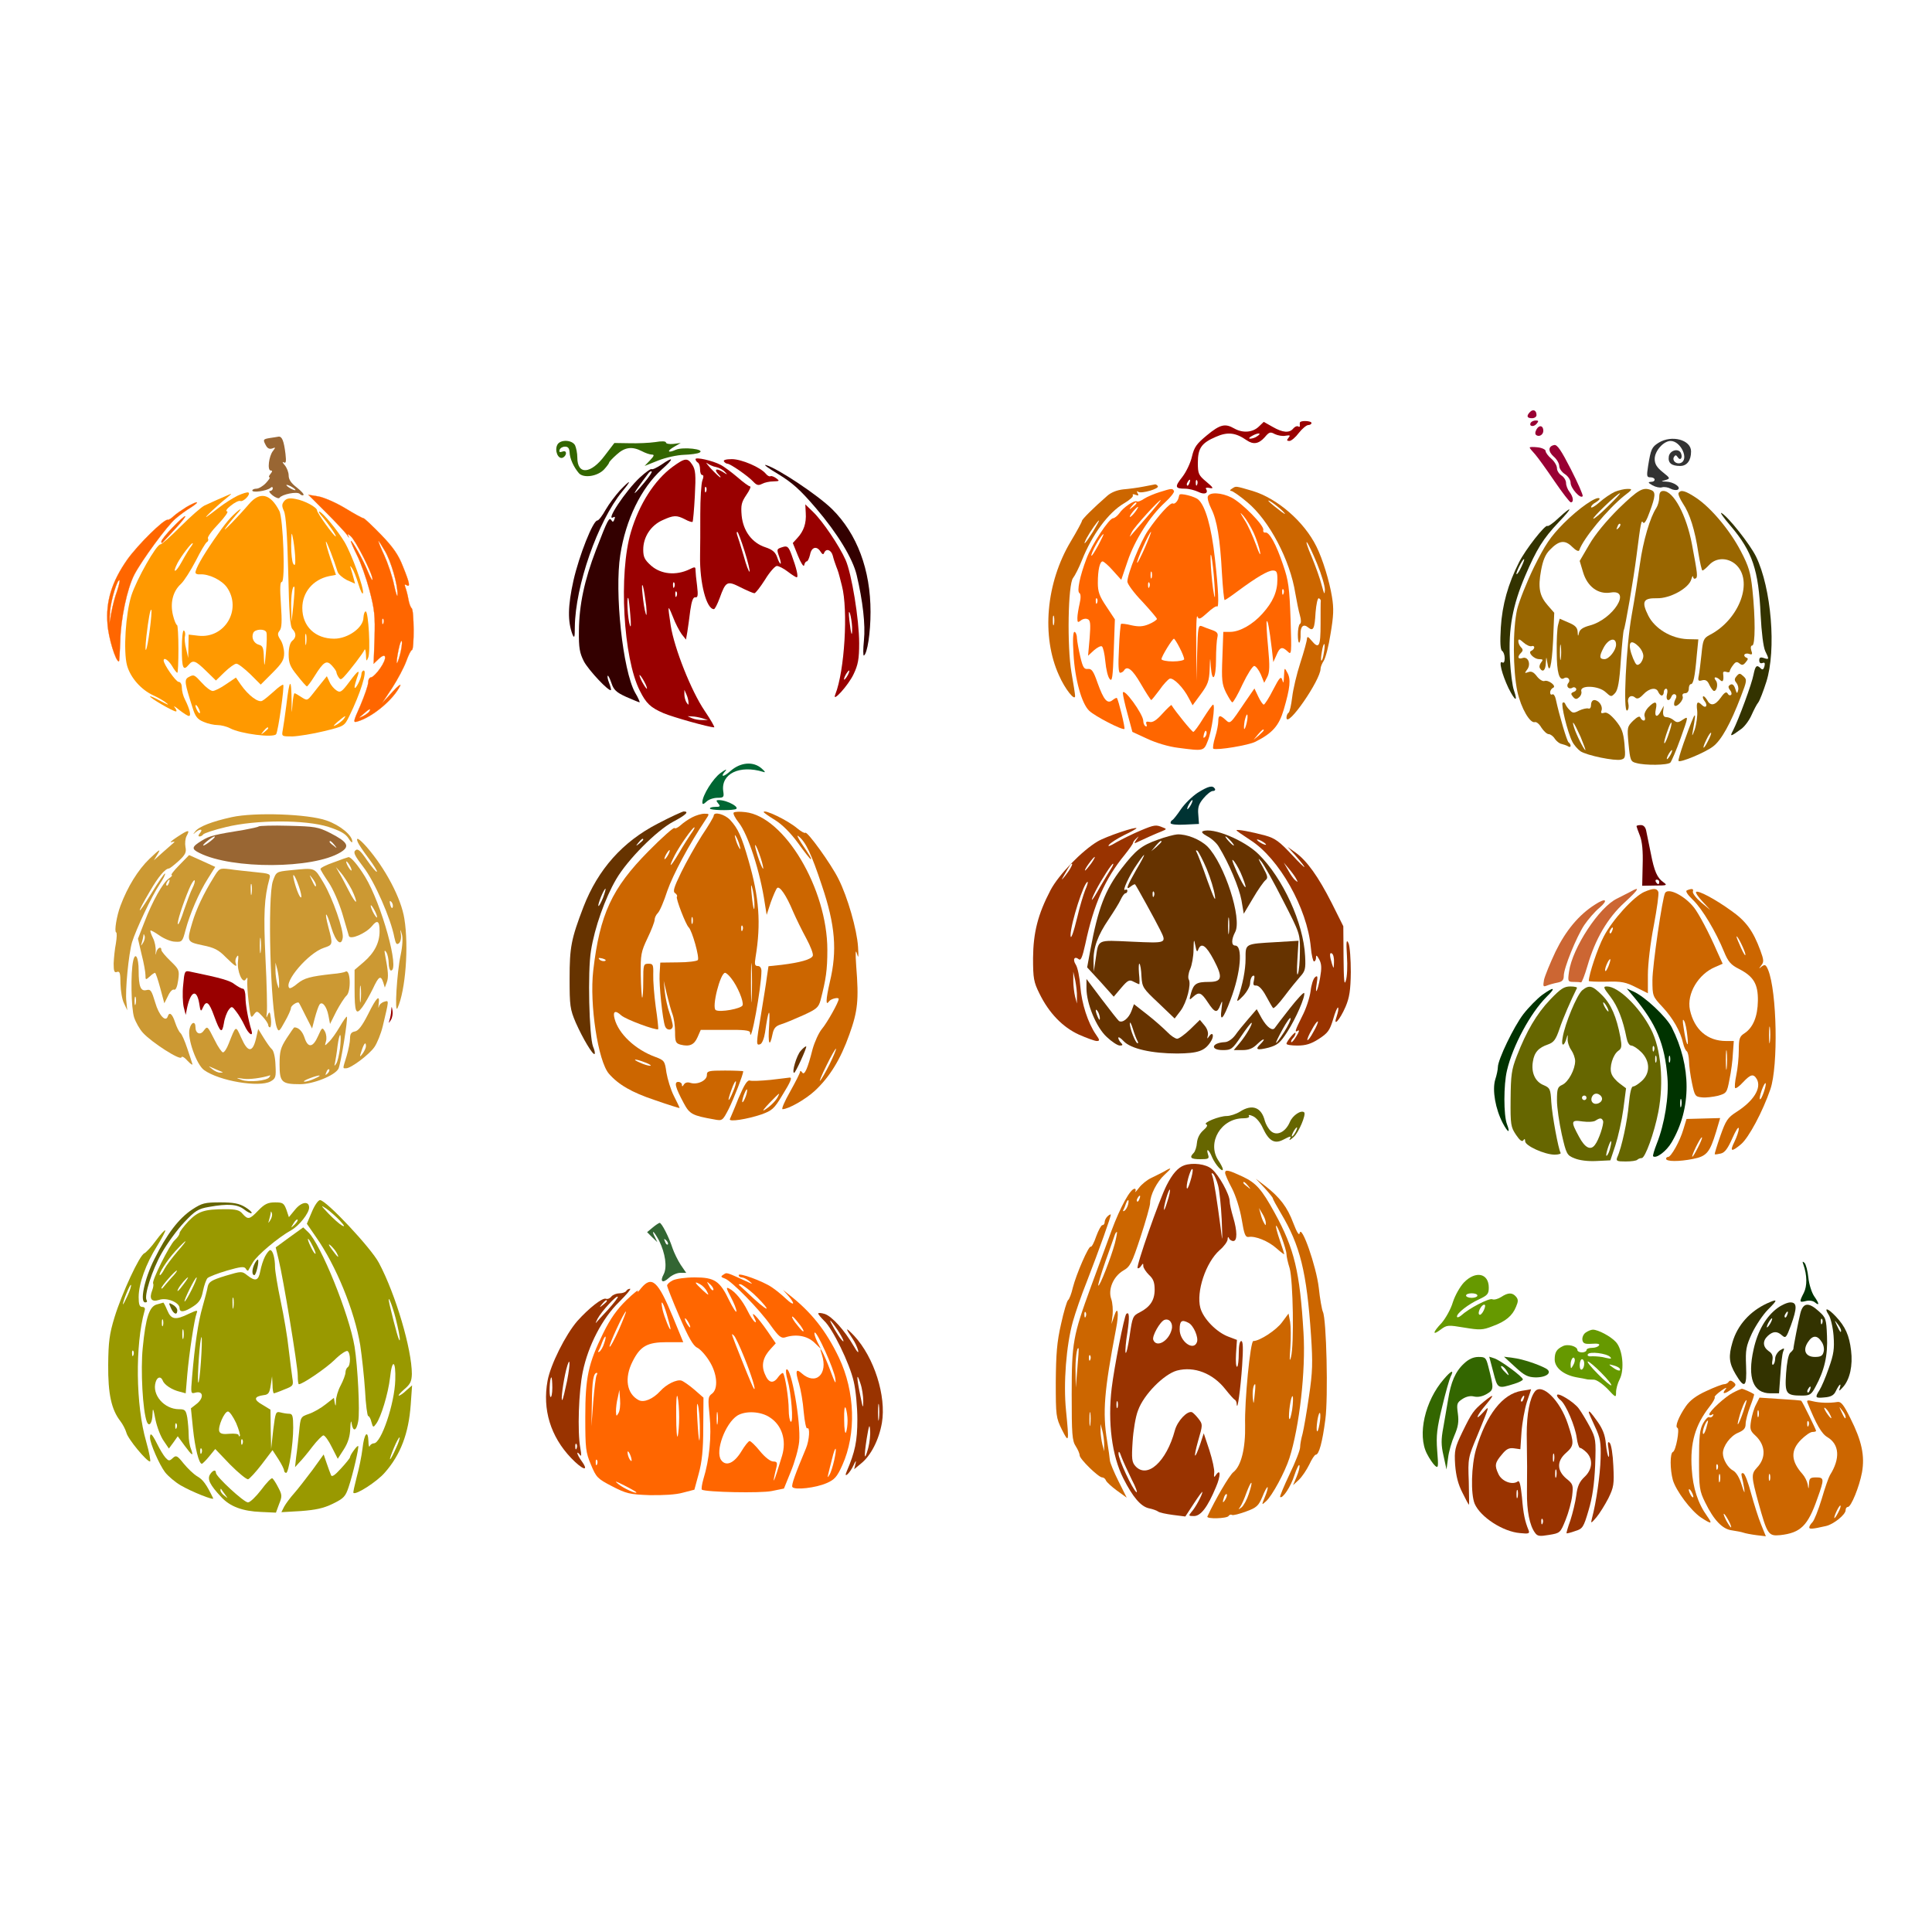 <?xml version="1.0" encoding="UTF-8" standalone="no"?>
<svg
   xmlns:dc="http://purl.org/dc/elements/1.1/"
   xmlns:cc="http://creativecommons.org/ns#"
   xmlns:rdf="http://www.w3.org/1999/02/22-rdf-syntax-ns#"
   xmlns:svg="http://www.w3.org/2000/svg"
   xmlns="http://www.w3.org/2000/svg"
   xmlns:sodipodi="http://sodipodi.sourceforge.net/DTD/sodipodi-0.dtd"
   xmlns:inkscape="http://www.inkscape.org/namespaces/inkscape"
   version="1.0"
   width="850pt"
   height="850pt"
   viewBox="0 0 850 850"
   preserveAspectRatio="xMidYMid meet"
   id="svg2"
   inkscape:version="0.91 r13725"
   sodipodi:docname="Special_dates_2018916_36.svg">
  <defs
     id="defs294" />
  <sodipodi:namedview
     pagecolor="#ffffff"
     bordercolor="#666666"
     borderopacity="1"
     objecttolerance="10"
     gridtolerance="10"
     guidetolerance="10"
     inkscape:pageopacity="0"
     inkscape:pageshadow="2"
     inkscape:window-width="1920"
     inkscape:window-height="974"
     id="namedview292"
     showgrid="false"
     inkscape:zoom="0.62824358"
     inkscape:cx="182.96484"
     inkscape:cy="720.97143"
     inkscape:window-x="0"
     inkscape:window-y="1"
     inkscape:window-maximized="1"
     inkscape:current-layer="svg2" />
  <g
     transform="translate(0,850) scale(0.1,-0.1)"
     fill="#000000"
     stroke="none"
     id="g6">
    <path
       d="M0 4250 l0 -4250 4250 0 4250 0 0 4250 0 4250 -4250 0 -4250 0 0 -4250z m6795 2405 c25 -62 38 -81 56 -85 19 -5 37 -31 81 -123 63 -128 64 -130 134 -98 23 10 57 22 75 26 54 12 89 42 89 76 0 67 43 126 102 138 48 10 73 3 102 -26 34 -33 34 -76 1 -108 -44 -45 -121 -20 -113 36 3 15 1 26 -4 23 -22 -14 -4 -52 48 -101 30 -29 59 -53 63 -53 20 0 137 -85 203 -149 115 -109 151 -194 179 -423 14 -119 7 -199 -31 -319 -22 -74 -90 -183 -123 -200 -12 -7 -51 -33 -87 -59 -78 -58 -169 -90 -270 -97 -56 -4 -85 -1 -114 11 -22 9 -48 14 -58 10 -25 -8 -199 40 -268 74 -75 36 -209 170 -244 243 -98 203 -30 542 144 720 36 36 78 75 95 86 l29 21 -58 88 c-32 49 -74 108 -92 131 -37 45 -40 53 -21 53 6 0 18 4 26 9 12 7 10 15 -8 45 -11 20 -30 51 -41 70 l-21 35 28 15 c49 27 62 18 98 -69z m-1010 -15 c0 -18 -6 -26 -23 -28 -12 -2 -29 -16 -37 -31 -20 -39 -51 -45 -99 -20 l-40 21 -19 -26 c-22 -31 -45 -33 -97 -6 -58 30 -102 26 -145 -11 -25 -22 -35 -39 -35 -60 0 -67 50 -114 109 -103 76 15 208 -40 305 -128 53 -48 74 -77 106 -141 80 -167 95 -280 60 -442 -42 -187 -124 -311 -268 -406 -94 -62 -149 -74 -332 -73 -138 0 -148 2 -220 31 -259 106 -346 167 -405 286 -111 225 -40 581 156 786 81 85 192 124 280 98 72 -22 114 12 144 115 14 49 24 62 67 95 90 67 97 69 140 45 46 -27 53 -27 85 -2 33 26 55 25 102 -2 l39 -22 33 27 c45 35 94 34 94 -3z m-4533 -61 c10 -19 22 -68 28 -109 9 -66 14 -78 43 -102 22 -18 53 -30 97 -38 127 -22 312 -163 363 -278 83 -184 87 -408 11 -553 -65 -123 -159 -187 -345 -235 -160 -41 -309 -36 -489 16 -41 12 -93 26 -114 31 -22 6 -75 28 -118 50 -100 53 -191 147 -244 254 -35 72 -38 83 -38 164 0 65 6 100 23 144 53 135 189 291 311 356 61 33 188 71 235 71 49 0 123 31 129 54 11 40 6 121 -9 150 -19 35 -11 46 42 56 52 10 56 9 75 -31z m1765 -20 c23 -10 48 -19 56 -19 8 0 26 -9 40 -20 19 -15 40 -20 90 -20 137 0 229 -35 390 -147 184 -129 274 -326 265 -578 -4 -106 -6 -114 -46 -198 -81 -165 -200 -252 -412 -299 -85 -19 -106 -20 -200 -10 -106 11 -233 47 -320 92 -24 12 -67 30 -96 40 -92 32 -194 109 -240 182 -32 50 -64 170 -64 238 0 65 29 201 60 283 40 108 165 271 245 321 54 35 61 51 30 72 -37 24 -69 11 -134 -56 -45 -47 -64 -60 -87 -60 -32 0 -77 38 -88 75 -4 15 -14 20 -38 20 -31 0 -33 3 -36 36 -4 44 17 69 57 69 38 0 62 -30 68 -85 3 -25 11 -45 17 -45 21 0 55 30 86 74 24 36 36 45 67 48 21 3 50 1 65 -4 19 -7 34 -5 55 6 34 19 108 13 170 -15z m361 -1426 c20 -22 29 -53 17 -65 -3 -3 -30 4 -60 14 -49 16 -59 17 -89 4 -19 -8 -40 -25 -47 -37 -10 -20 -8 -26 20 -51 17 -15 41 -29 53 -32 13 -2 52 -9 87 -16 65 -12 145 -46 191 -82 42 -33 130 -150 166 -220 62 -123 86 -224 91 -394 6 -177 -7 -260 -62 -370 -43 -88 -62 -116 -127 -182 -64 -66 -138 -109 -198 -118 -25 -3 -67 -12 -94 -20 -58 -16 -182 -18 -246 -3 -25 6 -70 21 -100 34 -30 13 -87 33 -126 44 -93 27 -145 64 -216 152 -122 153 -158 249 -158 420 0 118 16 197 62 307 82 201 244 360 424 416 98 31 99 31 114 77 24 73 97 132 183 148 56 11 87 4 115 -26z m2004 -89 c36 -18 27 -38 -22 -53 -43 -13 -63 -39 -58 -74 3 -19 10 -22 68 -24 88 -3 204 -30 265 -61 28 -13 82 -57 120 -96 59 -59 81 -92 132 -196 75 -150 87 -204 81 -341 -4 -86 -9 -113 -31 -155 -61 -120 -127 -165 -262 -176 -158 -14 -438 -30 -510 -30 -89 0 -350 54 -428 89 -70 32 -150 115 -192 200 -75 152 -14 430 127 579 101 107 189 156 312 174 128 18 152 29 207 92 80 92 121 107 191 72z m-3949 -124 c143 -44 306 -233 361 -419 19 -63 21 -231 6 -329 -6 -34 -22 -100 -36 -145 -24 -75 -32 -87 -95 -149 -91 -89 -232 -159 -329 -166 -36 -2 -76 1 -89 6 -16 5 -39 5 -63 -1 -59 -15 -188 5 -262 41 -33 17 -81 38 -106 47 -61 22 -135 70 -194 125 -146 136 -188 428 -93 648 80 185 280 316 557 366 63 12 277 -4 343 -24z m5835 -88 c7 -37 15 -88 18 -114 9 -66 43 -96 125 -109 99 -15 200 -68 272 -141 54 -55 67 -76 100 -163 20 -55 42 -127 47 -160 13 -82 13 -345 -1 -403 -15 -61 -104 -250 -132 -280 -31 -34 -90 -62 -129 -62 -18 0 -55 -7 -83 -16 -32 -9 -86 -15 -150 -14 -55 0 -158 -2 -230 -5 -83 -3 -141 -1 -160 6 -16 6 -60 14 -98 19 -126 15 -215 78 -272 194 -25 52 -27 64 -22 134 9 128 77 287 159 375 34 36 52 67 64 106 55 190 165 332 278 362 62 16 145 62 153 84 10 33 5 113 -12 171 -17 59 -14 71 19 83 34 13 41 4 54 -67z m-1719 -1188 c12 -9 31 -36 42 -61 22 -52 48 -55 64 -8 6 17 14 36 18 43 8 12 78 17 89 6 7 -6 -26 -96 -47 -128 -19 -28 -56 -46 -97 -46 -24 0 -42 12 -84 56 -57 59 -68 61 -122 26 -25 -16 -52 -61 -52 -86 0 -8 13 -30 29 -48 24 -27 37 -34 71 -35 63 -3 122 -37 192 -112 50 -54 71 -86 102 -162 91 -217 109 -325 109 -629 0 -301 -21 -374 -151 -512 -54 -57 -75 -71 -140 -97 -168 -64 -179 -65 -321 -54 -92 7 -141 16 -172 31 -24 11 -56 23 -71 26 -37 8 -163 95 -225 154 -59 57 -134 167 -153 227 -20 60 -18 299 3 410 47 242 157 466 300 612 48 50 78 70 137 94 142 59 147 63 167 125 9 30 31 71 48 90 25 30 39 37 86 43 33 4 67 16 84 29 33 26 62 28 94 6z m-4013 -508 c110 -111 127 -133 167 -217 151 -314 177 -603 72 -816 -44 -89 -121 -163 -203 -193 -31 -12 -64 -28 -72 -35 -49 -44 -362 -66 -444 -31 -22 9 -55 18 -72 21 -73 9 -187 68 -283 146 -53 42 -106 87 -117 100 -41 45 -105 186 -122 268 -30 146 9 343 106 536 40 80 154 204 245 266 56 38 59 39 147 40 75 1 97 -3 126 -20 l36 -21 18 22 c15 19 27 22 72 21 123 -5 143 -3 163 17 11 11 24 20 29 20 6 0 65 -56 132 -124z m4945 15 c22 -22 29 -39 29 -67 0 -72 -71 -112 -106 -58 -16 23 -16 26 -1 42 9 8 20 13 24 9 3 -4 1 -13 -5 -19 -13 -13 2 -38 24 -38 44 0 59 78 22 117 -40 42 -108 20 -143 -47 -31 -59 -4 -147 59 -195 l35 -27 27 21 c52 41 109 23 119 -39 7 -39 26 -53 41 -29 4 7 22 9 46 6 l39 -5 -6 62 c-9 80 8 120 69 171 51 41 57 62 25 91 -15 14 -24 16 -37 8 -23 -15 -28 -44 -8 -44 9 0 16 5 16 12 0 9 3 9 12 0 15 -15 -2 -35 -27 -30 -31 6 -41 33 -22 62 34 52 115 16 103 -45 -5 -28 -4 -29 30 -29 54 0 104 -53 104 -109 0 -31 -6 -48 -25 -66 -26 -27 -73 -33 -93 -13 -19 19 -14 56 9 63 25 8 39 -2 15 -11 -9 -3 -16 -15 -16 -25 0 -14 7 -19 29 -19 59 0 82 80 36 125 -47 48 -140 19 -177 -55 -14 -27 -16 -49 -12 -101 6 -58 3 -74 -18 -121 -16 -33 -41 -66 -66 -86 -76 -61 -66 -106 25 -116 32 -3 81 -17 109 -30 l51 -24 -5 48 c-6 61 7 82 73 125 62 39 78 74 50 105 -20 23 -45 26 -63 8 -17 -17 -15 -38 4 -38 9 0 14 -6 12 -12 -3 -7 -13 -13 -24 -13 -14 0 -20 8 -22 32 -3 35 25 63 64 63 28 0 64 -44 64 -77 0 -24 -10 -35 -104 -119 -31 -28 -30 -43 3 -22 15 9 28 10 49 2 27 -10 28 -9 24 11 -2 15 5 29 23 44 34 26 55 26 103 2 96 -49 118 -128 69 -240 -8 -20 -13 -50 -10 -71 8 -55 -12 -57 -37 -5 -28 58 -49 72 -132 83 l-67 8 14 -26 c8 -15 37 -42 64 -60 57 -36 124 -128 142 -193 6 -23 12 -76 13 -118 1 -68 -3 -83 -34 -144 -39 -78 -95 -128 -163 -146 -58 -15 -254 -16 -292 0 -16 7 -64 35 -107 62 -63 42 -81 60 -105 105 -15 30 -35 57 -44 59 -26 9 -109 101 -125 140 -30 72 -10 208 43 293 32 51 134 137 175 147 28 7 68 48 68 70 0 8 -18 15 -42 18 -24 3 -66 9 -94 12 -48 7 -52 6 -77 -25 -15 -17 -27 -38 -27 -47 0 -8 -6 -13 -12 -10 -25 8 -11 66 27 112 20 25 47 73 61 107 l24 62 -53 48 c-41 37 -58 47 -82 45 -34 -2 -75 -54 -75 -95 0 -31 26 -62 53 -62 26 0 57 28 57 50 0 20 -26 34 -35 20 -3 -5 3 -10 12 -13 17 -4 17 -4 0 -12 -23 -10 -40 6 -31 28 7 20 45 22 62 5 19 -19 14 -47 -13 -73 -30 -31 -77 -33 -105 -5 -52 52 2 180 75 180 l32 0 -5 49 c-3 39 1 58 19 90 45 81 118 103 170 52z m-3553 -33 c11 -13 37 -60 57 -105 46 -102 62 -111 168 -94 59 9 82 9 129 -4 78 -20 181 -68 228 -105 22 -17 67 -42 101 -55 151 -60 263 -194 290 -350 32 -187 -44 -362 -183 -419 -24 -10 -59 -25 -78 -34 -46 -20 -204 -34 -420 -37 -96 -1 -202 -8 -235 -15 -104 -22 -245 0 -313 49 -15 10 -49 31 -77 46 -70 38 -130 99 -172 174 -80 141 -49 332 82 516 52 73 102 110 187 136 55 18 171 74 205 101 16 13 -18 102 -53 139 -13 14 -24 28 -24 32 0 9 61 47 76 47 6 0 20 -10 32 -22z m5042 -223 c22 -87 24 -90 84 -134 124 -92 159 -251 80 -366 -24 -36 -24 -37 -5 -63 10 -15 34 -56 52 -92 32 -61 34 -72 34 -161 0 -95 -1 -98 -45 -185 -52 -103 -74 -119 -182 -139 -40 -7 -89 -18 -108 -24 -51 -16 -116 -13 -231 9 -125 25 -179 51 -231 110 -72 81 -83 112 -83 225 1 120 20 193 70 258 30 39 47 50 119 78 81 31 84 33 75 56 -26 69 1 177 62 247 53 60 109 86 186 86 74 0 88 13 79 73 -3 23 -9 53 -12 65 -6 21 -4 23 17 20 20 -2 26 -13 39 -63z"
       id="path8"
       style="fill:none" />
    <path
       d="M6705 6700 c-3 -5 -2 -10 4 -10 5 0 13 5 16 10 3 6 2 10 -4 10 -5 0 -13 -4 -16 -10z"
       id="path10"
       style="fill:none" />
    <path
       d="M6732 6688 c-18 -18 -14 -28 8 -28 11 0 20 6 20 14 0 21 -15 27 -28 14z"
       id="path12"
       style="fill:#990033" />
    <path
       d="M6735 6641 c-10 -17 12 -21 25 -6 10 12 10 15 -3 15 -9 0 -18 -4 -22 -9z"
       id="path14"
       style="fill:#990033" />
    <path
       d="M6760 6611 c-7 -13 -7 -22 0 -26 13 -8 30 3 30 20 0 23 -18 27 -30 6z"
       id="path16"
       style="fill:#990033" />
    <path
       d="M6780 6570 c-12 -8 -11 -10 8 -10 12 0 22 5 22 10 0 13 -11 13 -30 0z"
       id="path18"
       style="fill:none" />
    <path
       d="M7297 6552 c-30 -19 -34 -28 -46 -102 -7 -45 -6 -50 10 -50 24 0 25 -20 2 -20 -14 -1 -12 -4 7 -15 14 -8 33 -12 42 -9 10 3 27 0 38 -6 11 -6 26 -8 32 -4 16 10 -19 34 -51 35 -25 1 -25 1 -3 7 21 7 21 8 -13 35 -26 21 -35 36 -35 58 0 35 39 79 70 79 45 0 83 -82 44 -97 -19 -7 -39 11 -29 27 6 9 9 9 16 -1 11 -18 23 -4 15 16 -9 25 -50 15 -54 -14 -4 -28 12 -41 50 -41 30 0 48 24 48 64 0 51 -85 74 -143 38z"
       id="path20"
       style="fill:#333333" />
    <path
       d="M6838 6542 c-27 -5 -28 -28 -2 -51 13 -11 24 -30 24 -41 0 -11 11 -27 25 -36 14 -9 25 -26 25 -38 0 -24 44 -73 53 -59 3 4 -21 58 -52 119 -42 82 -60 109 -73 106z"
       id="path22"
       style="fill:#990033" />
    <path
       d="M6730 6531 c0 -3 11 -16 24 -30 13 -15 51 -68 85 -118 35 -51 67 -93 72 -93 14 0 11 24 -6 46 -8 10 -15 28 -15 39 0 11 -9 26 -20 33 -11 7 -20 21 -20 32 0 11 -11 30 -25 42 -14 12 -25 27 -25 34 0 6 -16 14 -35 16 -19 2 -35 2 -35 -1z"
       id="path24"
       style="fill:#990033" />
    <path
       d="M7205 6370 c-3 -5 -2 -10 4 -10 5 0 13 5 16 10 3 6 2 10 -4 10 -5 0 -13 -4 -16 -10z"
       id="path26"
       style="fill:none" />
    <path
       d="M7104 6336 c-17 -8 -47 -28 -67 -46 -20 -18 -37 -27 -37 -21 0 5 9 15 21 21 11 7 19 14 16 17 -12 12 -91 -43 -157 -109 -60 -61 -81 -93 -131 -193 -32 -66 -65 -149 -74 -185 -20 -87 -19 -271 1 -363 16 -73 56 -141 77 -134 7 2 20 -9 29 -25 10 -15 24 -28 32 -28 7 0 20 -9 27 -21 8 -11 21 -21 29 -22 8 -2 21 -6 28 -10 6 -5 12 -4 12 2 0 5 -4 12 -9 15 -7 5 -41 119 -56 189 -3 15 -10 25 -15 22 -6 -3 -10 0 -10 9 0 8 6 17 13 20 17 7 -20 36 -38 30 -7 -3 -22 6 -33 20 -14 19 -25 24 -38 19 -17 -6 -17 -5 -6 10 19 23 6 60 -19 52 -21 -7 -25 5 -7 23 9 9 9 15 0 24 -7 7 -12 19 -12 27 0 11 5 10 23 -6 12 -11 28 -18 35 -16 6 3 12 0 12 -5 0 -6 -6 -12 -12 -15 -19 -6 10 -37 34 -37 17 0 18 -3 8 -15 -6 -8 -9 -19 -5 -25 12 -20 25 -10 26 23 2 30 2 30 6 5 9 -62 20 -21 26 94 l5 122 -28 32 c-37 42 -44 78 -30 154 8 44 19 71 38 90 41 43 67 46 99 14 16 -16 29 -22 31 -15 17 51 124 180 197 239 38 29 39 31 15 31 -14 0 -39 -6 -56 -13z m-30 -64 c-32 -32 -61 -56 -64 -54 -6 4 107 112 117 112 4 0 -20 -26 -53 -58z"
       id="path28"
       style="fill:#996600" />
    <path
       d="M7122 6263 c-57 -57 -104 -114 -130 -159 l-42 -72 15 -50 c19 -63 66 -98 121 -89 95 16 11 -118 -92 -145 -30 -8 -44 -18 -47 -32 -4 -17 -5 -17 -6 4 -1 19 -11 29 -40 41 l-39 17 -7 -27 c-4 -14 -7 -68 -6 -120 0 -89 11 -128 32 -115 16 10 31 -7 19 -21 -12 -15 3 -31 19 -20 5 3 12 1 15 -4 3 -5 -1 -12 -10 -15 -13 -5 -14 -9 -4 -21 10 -12 16 -13 27 -3 8 6 13 19 10 27 -7 28 76 25 107 -4 24 -22 25 -22 42 -4 12 14 19 49 25 145 5 69 11 129 13 132 6 10 43 224 56 327 19 149 21 159 29 146 5 -8 16 10 29 47 26 70 27 88 6 96 -36 14 -56 2 -142 -81z m-1 -86 c-10 -9 -11 -8 -5 6 3 10 9 15 12 12 3 -3 0 -11 -7 -18z m-11 -513 c0 -25 -31 -64 -51 -64 -23 0 -24 12 -4 50 21 40 55 49 55 14z m-243 -61 c-2 -16 -4 -3 -4 27 0 30 2 43 4 28 2 -16 2 -40 0 -55z"
       id="path30"
       style="fill:#996600" />
    <path
       d="M7300 6312 c0 -15 -6 -36 -13 -47 -27 -40 -58 -145 -72 -246 -8 -57 -24 -158 -36 -224 -25 -139 -39 -432 -20 -421 6 4 8 18 5 31 -7 26 11 42 30 26 9 -8 19 -4 36 14 26 28 58 33 66 10 4 -8 10 -15 15 -15 5 0 9 7 9 15 0 8 5 15 10 15 6 0 8 -11 4 -25 -7 -27 10 -35 20 -9 3 8 10 12 16 9 7 -4 7 -12 0 -24 -5 -10 -6 -21 -3 -25 10 -10 42 25 36 40 -3 8 1 14 11 14 9 0 16 8 16 20 0 11 4 20 9 20 11 0 18 32 26 126 l7 71 -48 1 c-72 3 -143 46 -172 103 -31 62 -23 78 37 77 58 -2 141 44 152 83 4 13 7 18 8 11 1 -7 5 -10 11 -7 10 6 9 17 -16 150 -24 128 -81 235 -126 235 -13 0 -18 -8 -18 -28z m-70 -698 c0 -12 -7 -27 -15 -34 -13 -10 -17 -7 -30 23 -26 64 -16 91 22 55 13 -12 23 -31 23 -44z"
       id="path32"
       style="fill:#996600" />
    <path
       d="M7385 6331 c-3 -5 6 -26 19 -46 30 -44 53 -116 68 -217 7 -43 15 -78 18 -78 4 0 17 11 30 25 30 32 79 33 115 3 82 -71 19 -244 -114 -312 -26 -14 -29 -22 -35 -83 -4 -37 -9 -80 -12 -95 -5 -23 -2 -26 15 -21 15 4 24 -2 32 -21 7 -14 16 -26 20 -26 13 0 19 33 8 46 -14 17 2 19 19 2 12 -12 17 -2 13 29 -1 8 5 10 14 7 8 -3 15 -2 15 2 0 5 7 18 15 28 11 15 17 16 28 7 11 -9 17 -8 28 6 11 13 11 17 1 20 -6 3 -10 9 -7 13 3 5 13 6 21 3 13 -5 15 -1 9 15 -4 13 -2 22 4 22 14 0 14 122 1 245 -8 76 -16 103 -51 170 -48 92 -131 191 -197 235 -47 31 -67 37 -77 21z"
       id="path34"
       style="fill:#996600" />
    <path
       d="M6856 6220 c-23 -22 -45 -37 -48 -34 -9 8 -97 -104 -125 -160 -48 -95 -74 -187 -80 -287 -4 -67 -2 -98 6 -103 6 -4 11 -18 11 -32 0 -16 -4 -23 -11 -18 -17 10 -1 -53 28 -114 29 -57 42 -63 24 -10 -7 18 -15 80 -18 138 -7 134 12 237 67 366 51 119 79 164 148 237 63 66 62 76 -2 17z m-163 -215 c-9 -19 -18 -33 -21 -31 -4 5 26 66 33 66 3 0 -3 -16 -12 -35z"
       id="path36"
       style="fill:#333300" />
    <path
       d="M7615 6185 c95 -112 122 -193 131 -390 4 -79 12 -141 20 -159 18 -37 18 -39 -6 -31 -15 5 -20 2 -20 -10 0 -11 5 -15 14 -12 10 4 12 0 9 -14 -4 -15 -9 -17 -16 -10 -18 18 -24 13 -32 -26 -7 -40 -66 -199 -90 -246 -16 -30 -12 -29 36 6 15 11 35 38 45 61 10 22 23 48 30 56 6 8 22 49 35 90 45 141 22 413 -45 551 -27 55 -123 176 -152 192 -9 5 9 -21 41 -58z"
       id="path38"
       style="fill:#333300" />
    <path
       d="M7640 5525 c-10 -12 -10 -18 0 -30 6 -8 10 -22 7 -32 -4 -16 -6 -15 -12 5 -7 22 -16 27 -28 15 -4 -3 -2 -12 5 -20 6 -7 8 -17 4 -20 -4 -4 -11 -2 -15 6 -6 9 -14 5 -30 -18 -26 -36 -46 -39 -61 -10 -7 11 -14 18 -17 15 -3 -3 0 -12 7 -21 15 -19 5 -34 -12 -17 -20 20 -26 13 -21 -25 2 -21 -3 -58 -11 -83 -9 -25 -13 -32 -10 -16 13 73 15 91 5 71 -24 -54 -71 -188 -66 -193 8 -8 117 37 152 64 36 27 77 101 122 219 27 70 28 75 11 90 -15 14 -18 14 -30 0z m-125 -284 c-21 -43 -29 -39 -8 4 9 19 18 33 21 31 2 -2 -4 -18 -13 -35z"
       id="path40"
       style="fill:#996600" />
    <path
       d="M7106 5421 c-3 -5 1 -14 9 -21 11 -9 14 -8 12 9 -1 22 -12 28 -21 12z"
       id="path42"
       style="fill:none" />
    <path
       d="M7170 5416 c0 -9 5 -16 10 -16 6 0 10 4 10 9 0 6 -4 13 -10 16 -5 3 -10 -1 -10 -9z"
       id="path44"
       style="fill:none" />
    <path
       d="M7000 5399 c0 -12 -5 -19 -12 -16 -7 2 -25 -2 -40 -9 -23 -12 -29 -12 -41 1 -9 8 -17 20 -20 27 -2 7 -8 10 -12 6 -8 -8 21 -128 42 -170 7 -15 24 -34 36 -43 29 -19 152 -44 179 -37 19 5 20 10 15 69 -5 52 -12 70 -39 103 -23 27 -39 38 -50 34 -13 -4 -16 -1 -12 10 7 19 -12 46 -32 46 -8 0 -14 -9 -14 -21z m-46 -141 c13 -32 23 -58 21 -58 -6 0 -41 70 -50 100 -12 39 1 20 29 -42z"
       id="path46"
       style="fill:#996600" />
    <path
       d="M7251 5387 c-13 -15 -19 -30 -15 -40 3 -10 2 -17 -4 -17 -6 0 -12 6 -15 13 -3 8 -13 4 -32 -14 -26 -26 -27 -29 -20 -103 7 -71 9 -77 34 -83 38 -11 138 -10 150 2 5 6 26 54 45 107 35 98 35 98 10 82 -20 -14 -27 -14 -40 -3 -9 8 -24 14 -33 14 -11 0 -15 8 -14 25 l3 25 -12 -22 c-16 -33 -31 -28 -23 7 8 36 -4 38 -34 7z m92 -112 c-8 -25 -17 -45 -20 -45 -4 0 2 25 18 68 16 42 18 22 2 -23z m7 -95 c-6 -11 -13 -20 -16 -20 -2 0 0 9 6 20 6 11 13 20 16 20 2 0 0 -9 -6 -20z"
       id="path48"
       style="fill:#996600" />
    <path
       d="M5719 6641 c-1 -3 -1 -10 0 -14 1 -5 -3 -6 -8 -3 -5 3 -14 -1 -21 -9 -17 -21 -46 -19 -91 7 l-39 22 -23 -22 c-27 -25 -70 -28 -107 -7 -40 23 -62 18 -120 -30 -46 -38 -56 -52 -66 -94 -6 -27 -25 -67 -42 -89 -35 -44 -33 -52 12 -52 17 0 43 -7 58 -14 27 -14 46 -6 34 13 -4 5 4 7 16 4 19 -4 16 2 -14 27 -35 29 -38 36 -38 84 0 64 16 87 79 114 52 23 87 19 136 -15 29 -20 53 -16 79 13 20 24 25 25 45 14 13 -6 34 -10 47 -7 20 3 22 2 13 -9 -9 -11 -8 -14 4 -14 8 0 27 16 41 35 15 19 34 35 42 35 7 0 14 4 14 9 0 10 -49 12 -51 2z m-189 -61 c-8 -6 -22 -10 -30 -10 -8 0 -4 6 10 13 27 15 44 12 20 -3z m-297 -205 c-3 -9 -8 -14 -10 -11 -3 3 -2 9 2 15 9 16 15 13 8 -4z m34 -7 c-3 -8 -6 -5 -6 6 -1 11 2 17 5 13 3 -3 4 -12 1 -19z"
       id="path50"
       style="fill:#990000" />
    <path
       d="M5030 6359 c-25 -5 -64 -10 -88 -12 -27 -3 -53 -13 -70 -28 -62 -54 -112 -104 -112 -111 0 -4 -22 -45 -49 -90 -109 -182 -130 -418 -52 -589 26 -60 71 -116 71 -91 0 7 -7 53 -16 103 -20 117 -15 389 7 416 8 10 26 45 39 78 45 113 116 210 186 251 24 14 42 30 38 35 -3 5 3 6 12 2 13 -5 15 -3 9 7 -5 9 -4 11 3 6 15 -9 93 14 86 25 -3 5 -8 8 -12 8 -4 -1 -27 -5 -52 -10z m-222 -199 c-32 -51 -48 -68 -27 -27 15 28 49 77 54 77 2 0 -10 -22 -27 -50z m-171 -407 c-3 -10 -5 -2 -5 17 0 19 2 27 5 18 2 -10 2 -26 0 -35z"
       id="path52"
       style="fill:#cc6600" />
    <path
       d="M5420 6350 c-9 -5 -10 -10 -3 -10 6 0 38 -22 71 -50 96 -80 188 -254 211 -401 6 -35 15 -79 20 -96 6 -20 6 -35 0 -38 -5 -4 -9 -25 -9 -47 0 -23 3 -38 7 -35 3 4 6 20 5 37 -1 35 13 47 34 29 22 -18 28 -5 32 67 3 36 9 63 14 62 5 -2 9 -7 9 -11 -1 -4 -1 -50 -1 -102 0 -101 -7 -113 -41 -72 -14 17 -18 18 -19 6 0 -8 -13 -56 -29 -105 -16 -49 -32 -117 -36 -152 -4 -34 -11 -65 -16 -68 -5 -3 -9 -13 -9 -22 2 -48 150 166 150 216 0 7 6 23 14 35 8 12 22 66 30 119 13 77 15 110 6 163 -11 68 -41 166 -68 220 -54 110 -172 212 -281 245 -79 23 -72 22 -91 10z m231 -107 c8 -9 -5 -2 -28 17 -24 18 -43 35 -43 37 0 7 56 -35 71 -54z m144 -224 c19 -46 34 -97 34 -114 -1 -24 -3 -20 -14 20 -7 28 -27 84 -44 125 -18 41 -27 70 -21 64 5 -5 26 -48 45 -95z m29 -393 c-3 -21 -8 -35 -11 -32 -2 2 -1 20 3 40 3 21 8 35 11 32 2 -2 1 -20 -3 -40z"
       id="path54"
       style="fill:#cc6600" />
    <path
       d="M5102 6335 c-23 -7 -54 -20 -68 -29 -13 -9 -28 -15 -32 -12 -11 7 -60 -26 -78 -53 -8 -11 -21 -21 -27 -21 -17 0 -94 -116 -117 -178 -29 -76 -43 -144 -31 -151 6 -4 7 -21 1 -46 -5 -22 -10 -51 -10 -64 0 -20 2 -21 15 -11 8 7 22 10 30 6 12 -4 14 -19 9 -83 l-7 -78 26 24 c14 12 30 21 35 17 5 -3 12 -33 15 -66 3 -33 11 -68 19 -77 11 -14 14 5 18 123 l5 139 -37 56 c-31 46 -38 65 -38 105 0 57 9 94 21 94 5 0 26 -18 46 -41 l36 -40 28 82 c31 92 97 197 165 259 24 22 42 45 39 50 -7 12 -9 12 -63 -5z m-58 -112 c-37 -43 -69 -80 -72 -83 -3 -3 1 6 8 20 12 23 118 140 127 140 2 0 -26 -35 -63 -77z m-44 63 c0 -2 -8 -10 -17 -17 -16 -13 -17 -12 -4 4 13 16 21 21 21 13z m-7 -40 c-10 -13 -20 -22 -22 -20 -4 4 29 44 36 44 2 0 -4 -11 -14 -24z m-161 -145 c-15 -27 -28 -48 -30 -46 -6 6 43 95 53 95 2 0 -9 -22 -23 -49z m-5 -253 c-3 -8 -6 -5 -6 6 -1 11 2 17 5 13 3 -3 4 -12 1 -19z"
       id="path56"
       style="fill:#ff6600" />
    <path
       d="M5189 6323 c-1 -2 -2 -6 -3 -10 -3 -17 -18 -33 -26 -28 -10 6 -64 -53 -109 -119 -33 -48 -91 -191 -91 -225 0 -10 29 -50 65 -87 35 -38 65 -73 65 -77 0 -4 -16 -15 -35 -23 -26 -11 -45 -12 -77 -5 -23 6 -44 8 -46 6 -2 -2 -7 -51 -9 -109 -4 -73 -2 -106 5 -106 6 0 14 5 17 10 14 23 37 6 75 -60 22 -38 43 -70 45 -70 2 0 18 20 36 44 17 25 38 47 45 50 16 6 61 -39 85 -87 l16 -30 36 49 c31 42 37 58 39 109 2 57 2 58 5 13 6 -77 23 -55 23 30 0 42 3 87 6 98 4 17 0 24 -23 32 -15 5 -36 13 -45 17 -16 6 -18 -4 -21 -117 l-3 -123 -1 150 c-1 83 1 142 5 133 6 -15 12 -13 44 16 20 19 39 31 42 28 10 -9 7 71 -9 212 -15 138 -42 231 -73 258 -15 14 -80 30 -83 21z m-152 -233 c-17 -38 -32 -68 -34 -66 -5 5 54 136 61 136 2 0 -10 -31 -27 -70z m306 -158 c4 -57 3 -73 -2 -47 -11 54 -21 210 -11 167 4 -18 10 -72 13 -120z m-276 26 c-3 -7 -5 -2 -5 12 0 14 2 19 5 13 2 -7 2 -19 0 -25z m-10 -40 c-3 -8 -6 -5 -6 6 -1 11 2 17 5 13 3 -3 4 -12 1 -19z m133 -268 c11 -21 20 -44 20 -50 0 -5 -22 -10 -50 -10 -27 0 -50 5 -50 10 0 12 48 90 55 90 2 0 14 -18 25 -40z"
       id="path58"
       style="fill:#ff6600" />
    <path
       d="M5314 6316 c-3 -8 4 -32 15 -54 25 -49 39 -132 47 -284 4 -65 9 -118 12 -118 3 0 28 17 56 38 85 63 135 92 156 92 17 0 20 -7 20 -40 0 -54 -20 -99 -66 -150 -43 -48 -100 -80 -142 -80 l-30 0 -4 -112 c-4 -99 -2 -118 16 -155 12 -23 24 -43 28 -43 4 0 25 36 45 80 21 44 44 80 51 80 7 0 20 -17 29 -37 l15 -37 13 25 c11 20 12 48 4 133 -6 60 -8 110 -6 113 5 4 11 -28 23 -126 l6 -54 14 31 c15 36 25 39 50 15 16 -16 17 -9 12 142 -5 139 -9 171 -33 240 -30 90 -61 146 -78 142 -7 -1 -11 4 -9 12 4 19 -93 118 -140 142 -44 22 -96 25 -104 5z m202 -161 c12 -27 25 -66 28 -85 3 -19 -5 -4 -18 33 -14 38 -36 88 -51 110 -21 34 -22 37 -4 17 12 -14 32 -47 45 -75z m131 -267 c-3 -8 -6 -5 -6 6 -1 11 2 17 5 13 3 -3 4 -12 1 -19z"
       id="path60"
       style="fill:#ff6600" />
    <path
       d="M4723 5623 c6 -112 36 -219 69 -250 26 -25 147 -87 155 -80 4 5 -26 126 -33 136 -2 2 -10 -2 -19 -9 -23 -19 -39 0 -66 75 -18 52 -26 64 -43 62 -17 -2 -22 7 -33 53 -7 30 -14 67 -15 83 0 15 -6 27 -11 27 -6 0 -8 -36 -4 -97z"
       id="path62"
       style="fill:#ff6600" />
    <path
       d="M5649 5525 c-1 -30 -3 -34 -7 -18 -6 20 -12 14 -41 -42 -18 -36 -37 -65 -41 -65 -4 0 -15 16 -24 35 l-17 36 -40 -58 c-68 -101 -66 -99 -87 -80 -25 23 -32 21 -32 -6 0 -13 -6 -45 -14 -70 -8 -26 -11 -49 -8 -51 15 -8 156 15 186 31 75 38 103 70 124 141 28 96 32 134 16 162 -13 25 -13 24 -15 -15z m-164 -205 c-4 -17 -9 -30 -11 -27 -2 2 -1 18 2 36 4 17 9 30 11 27 3 -2 2 -19 -2 -36z m75 -33 c0 -2 -10 -12 -22 -23 l-23 -19 19 23 c18 21 26 27 26 19z"
       id="path64"
       style="fill:#ff6600" />
    <path
       d="M4940 5451 c0 -8 9 -50 21 -93 l21 -78 65 -30 c38 -18 94 -35 136 -40 114 -15 113 -15 131 31 17 41 34 159 23 159 -3 0 -22 -27 -43 -60 -20 -33 -40 -60 -44 -60 -6 0 -79 90 -96 118 -1 2 -19 -15 -40 -38 -26 -29 -43 -40 -57 -36 -13 3 -17 0 -13 -10 3 -9 1 -12 -4 -9 -6 3 -10 14 -10 23 0 30 -89 152 -90 123z m362 -193 c-8 -8 -9 -4 -5 13 4 13 8 18 11 10 2 -7 -1 -18 -6 -23z"
       id="path66"
       style="fill:#ff6600" />
    <path
       d="M1170 6590 c-12 -8 -12 -10 5 -10 11 0 27 5 35 10 12 8 12 10 -5 10 -11 0 -27 -5 -35 -10z"
       id="path68"
       style="fill:none" />
    <path
       d="M1188 6573 c-31 -5 -32 -7 -18 -33 7 -13 16 -17 28 -13 15 6 15 5 3 -11 -18 -22 -26 -86 -10 -86 8 0 8 -4 -1 -15 -7 -8 -9 -15 -4 -15 4 0 -3 -11 -16 -25 -13 -14 -32 -25 -42 -25 -10 0 -18 -4 -18 -8 0 -11 61 -2 78 10 8 7 12 7 12 -1 0 -6 -6 -11 -12 -11 -7 0 -2 -9 12 -20 13 -10 27 -15 30 -10 10 15 77 29 89 17 6 -6 13 -8 16 -5 4 3 -10 18 -29 33 -25 19 -36 35 -36 53 0 14 -8 34 -17 45 -10 11 -12 17 -5 13 10 -6 12 2 8 37 -7 57 -15 77 -30 76 -6 -1 -23 -4 -38 -6z m112 -229 c0 -2 -9 0 -20 6 -11 6 -20 13 -20 16 0 2 9 0 20 -6 11 -6 20 -13 20 -16z"
       id="path70"
       style="fill:#996633" />
    <path
       d="M1045 6319 c-22 -11 -58 -34 -80 -51 -22 -17 -47 -36 -55 -41 -20 -13 49 52 86 81 16 13 25 21 19 19 -24 -10 -92 -40 -115 -51 -13 -6 -60 -47 -104 -91 -44 -44 -84 -80 -90 -80 -18 0 -105 -154 -128 -225 -25 -79 -36 -245 -19 -308 15 -53 61 -106 115 -131 22 -10 50 -26 61 -36 11 -9 -1 -4 -27 10 -27 15 -48 24 -48 21 0 -7 101 -66 114 -66 5 0 2 8 -5 17 -8 10 1 5 19 -10 19 -15 38 -27 43 -27 11 0 4 30 -17 72 -8 15 -14 38 -14 53 0 15 -6 25 -14 25 -12 0 -66 77 -66 94 0 16 21 2 37 -24 9 -16 20 -30 23 -30 3 0 5 47 5 105 0 58 -3 105 -6 105 -4 0 -12 19 -18 43 -13 54 -1 105 35 138 14 13 43 59 65 101 21 42 43 79 49 83 6 3 8 11 5 16 -4 5 17 34 46 64 28 30 46 55 38 55 -8 1 -1 12 16 25 17 14 35 23 42 21 13 -6 48 30 36 37 -4 3 -26 -4 -48 -14z m-204 -223 c-6 -7 -25 -38 -41 -67 -27 -50 -44 -55 -19 -6 16 30 59 87 66 87 3 0 0 -6 -6 -14z m-182 -367 c-13 -100 -25 -123 -15 -29 9 77 17 122 22 117 2 -2 -1 -42 -7 -88z"
       id="path72"
       style="fill:#ff9900" />
    <path
       d="M1096 6283 c-47 -55 -121 -131 -105 -108 7 11 29 38 48 60 21 23 26 31 11 20 -36 -30 -56 -53 -109 -130 -51 -74 -81 -128 -81 -144 0 -5 8 -9 19 -8 39 3 97 -25 120 -58 66 -97 -10 -225 -126 -212 l-43 5 -1 -52 -1 -51 -9 40 c-6 22 -8 48 -5 57 2 10 0 21 -5 24 -5 3 -9 -32 -9 -80 0 -85 6 -100 30 -71 19 23 30 19 77 -27 l43 -42 38 37 c21 20 44 37 52 37 8 0 35 -21 61 -46 l46 -46 52 52 c42 42 51 57 51 86 0 19 -7 46 -16 59 -13 20 -14 28 -4 40 10 12 11 41 6 115 -5 72 -4 100 4 100 16 0 6 280 -11 312 -39 76 -85 87 -133 31z m76 -565 c3 -7 2 -47 -2 -88 -6 -66 -7 -69 -9 -24 -1 43 -5 53 -21 57 -23 6 -35 30 -26 52 7 18 52 20 58 3z"
       id="path74"
       style="fill:#ff9900" />
    <path
       d="M1436 6244 c43 -43 85 -88 92 -99 7 -11 9 -13 5 -5 -6 13 -4 13 10 1 21 -17 97 -167 96 -190 0 -9 -9 6 -20 33 -20 50 -68 136 -75 136 -2 0 9 -27 26 -61 17 -33 42 -104 56 -157 22 -84 25 -113 22 -209 l-4 -113 22 21 c34 32 39 5 7 -41 -15 -22 -34 -40 -40 -40 -7 0 -13 -10 -13 -22 0 -13 -16 -58 -34 -101 -33 -74 -33 -77 -13 -71 65 19 157 95 187 156 7 12 -9 1 -34 -27 l-46 -50 45 68 c24 37 52 90 62 117 10 28 21 50 25 50 11 0 10 178 -1 184 -4 3 -11 20 -14 38 -3 18 -9 42 -13 52 -5 14 -4 17 4 12 18 -11 15 7 -15 81 -20 52 -43 85 -97 141 -38 39 -73 72 -77 72 -5 0 -41 20 -82 45 -40 24 -93 47 -117 51 l-43 7 79 -79z m257 -167 c28 -47 57 -149 56 -193 0 -16 -7 3 -15 41 -8 39 -28 98 -44 133 -16 34 -27 62 -25 62 2 0 14 -19 28 -43z m-6 -319 c-3 -8 -6 -5 -6 6 -1 11 2 17 5 13 3 -3 4 -12 1 -19z m73 -138 c-16 -59 -20 -46 -7 20 6 30 13 47 15 38 2 -9 -2 -35 -8 -58z m-135 -250 c-3 -5 -16 -15 -28 -21 -21 -10 -21 -9 2 10 25 23 36 27 26 11z"
       id="path76"
       style="stroke:#ff6600;fill:#ff6600" />
    <path
       d="M1250 6295 c-10 -13 -11 -21 -1 -43 9 -18 15 -108 19 -267 4 -181 8 -243 19 -253 17 -18 17 -37 -2 -52 -9 -8 -15 -30 -15 -59 0 -38 6 -54 38 -93 20 -26 39 -47 42 -48 3 0 18 20 33 44 41 66 54 73 77 48 11 -12 20 -25 20 -29 0 -4 4 -14 9 -22 8 -12 11 -12 23 0 28 30 85 105 91 119 3 8 6 -1 7 -20 1 -30 2 -32 10 -13 11 26 1 203 -11 203 -5 0 -9 -12 -10 -27 0 -44 -68 -93 -129 -93 -83 0 -140 54 -140 135 0 69 47 125 117 140 l31 6 -24 71 c-13 39 -22 73 -20 75 3 3 36 -83 51 -132 3 -11 22 -27 41 -37 l36 -16 -6 23 c-3 13 -9 31 -12 42 -5 15 -4 16 5 3 6 -8 19 -40 28 -70 9 -30 18 -48 20 -39 5 21 -49 169 -81 224 -30 50 -94 128 -110 134 -6 2 -2 -7 10 -20 28 -32 67 -89 61 -89 -8 0 -82 103 -82 114 0 14 -55 44 -96 51 -26 5 -39 2 -49 -10z m49 -255 c1 -26 -2 -31 -9 -20 -5 8 -9 44 -9 80 1 65 2 65 10 20 4 -25 8 -61 8 -80z m-8 -200 l-8 -75 -2 62 c-1 54 6 99 14 91 2 -2 0 -37 -4 -78z m56 -172 c-2 -13 -4 -5 -4 17 -1 22 1 32 4 23 2 -10 2 -28 0 -40z"
       id="path78"
       style="fill:#ff9900" />
    <path
       d="M820 6269 c-19 -12 -44 -29 -55 -39 -11 -11 -23 -18 -27 -17 -16 4 -130 -108 -178 -175 -68 -97 -95 -184 -87 -283 4 -61 36 -165 50 -165 2 0 4 39 6 88 2 99 30 232 62 294 31 60 144 215 181 246 17 15 47 37 67 49 20 13 32 23 26 23 -5 0 -26 -10 -45 -21z m-305 -370 c-9 -24 -20 -66 -25 -94 l-9 -50 3 55 c4 50 33 146 42 137 2 -2 -3 -24 -11 -48z"
       id="path80"
       style="stroke:#ff6600;fill:#ff6600" />
    <path
       d="M1025 6270 c-10 -11 -14 -20 -8 -20 5 0 18 9 28 20 10 11 14 20 8 20 -5 0 -18 -9 -28 -20z"
       id="path82"
       style="fill:none" />
    <path
       d="M759 6179 c-27 -28 -49 -55 -49 -62 0 -7 3 -7 8 -1 5 5 30 33 57 62 61 67 49 68 -16 1z"
       id="path84"
       style="stroke:#ff6600;fill:#ff6600" />
    <path
       d="M1537 5500 c-33 -44 -40 -49 -56 -38 -11 7 -25 23 -31 37 l-12 26 -20 -25 c-11 -14 -31 -38 -43 -54 -23 -29 -24 -29 -49 -13 -14 9 -27 17 -30 17 -3 0 -7 -21 -9 -47 -4 -48 -4 -48 -4 7 -1 112 -9 108 -23 -11 -6 -46 -13 -96 -16 -111 -5 -28 -5 -28 43 -28 26 1 89 11 138 23 90 22 90 22 112 67 48 97 80 200 63 200 -5 0 -10 -8 -10 -17 -1 -20 -29 -74 -30 -56 0 6 5 24 10 39 16 42 7 38 -33 -16z m-27 -166 c-8 -8 -23 -20 -34 -25 -13 -7 -9 -1 9 15 34 29 43 33 25 10z"
       id="path86"
       style="fill:#ff9900" />
    <path
       d="M828 5520 c-18 -11 -15 -27 19 -133 12 -40 22 -52 49 -63 18 -8 46 -14 61 -14 15 0 40 -6 55 -14 47 -25 192 -43 203 -26 9 14 37 211 31 217 -2 3 -21 -10 -41 -29 -20 -18 -43 -37 -51 -41 -17 -10 -61 23 -94 70 l-22 32 -43 -29 c-24 -17 -51 -30 -59 -30 -9 0 -30 16 -47 35 -35 38 -36 39 -61 25z m52 -155 c0 -5 -5 -3 -10 5 -5 8 -10 20 -10 25 0 6 5 3 10 -5 5 -8 10 -19 10 -25z m300 -69 c0 -2 -8 -10 -17 -17 -16 -13 -17 -12 -4 4 13 16 21 21 21 13z"
       id="path88"
       style="fill:#ff9900" />
    <path
       d="M2452 6543 c-13 -25 3 -64 23 -57 8 3 15 12 15 20 0 8 -6 11 -16 7 -12 -4 -15 -2 -12 8 3 8 13 14 24 14 13 0 19 -7 20 -25 1 -28 18 -65 41 -92 21 -23 82 -14 111 17 12 13 22 27 22 30 0 3 15 19 33 35 36 33 68 37 111 15 15 -8 35 -15 44 -15 12 0 10 -6 -8 -25 l-24 -25 60 24 c33 13 83 24 113 25 29 1 61 5 69 10 26 15 -74 26 -105 12 -36 -16 -41 -6 -6 14 l28 16 -32 -4 c-18 -2 -33 1 -33 6 0 6 -19 7 -47 2 -27 -4 -78 -6 -114 -5 l-66 1 -42 -55 c-61 -82 -121 -87 -121 -9 0 19 -5 43 -10 54 -14 25 -66 26 -78 2z"
       id="path90"
       style="fill:#336600" />
    <path
       d="M3060 6480 c0 -5 5 -12 10 -15 6 -3 10 -17 10 -31 0 -13 4 -24 10 -24 6 0 6 -9 0 -24 -5 -14 -9 -80 -9 -148 0 -68 0 -150 -1 -183 -2 -120 28 -235 61 -235 4 0 15 21 25 48 27 75 33 78 92 48 28 -14 56 -26 61 -26 5 0 26 27 47 60 20 33 44 60 52 60 8 0 30 -11 48 -25 18 -14 36 -25 39 -25 9 0 -1 41 -22 98 -13 36 -19 41 -37 36 -29 -9 -30 -9 -18 -43 6 -17 9 -31 6 -31 -3 0 -10 13 -15 29 -8 22 -21 33 -51 43 -59 19 -98 71 -105 139 -4 47 -1 59 21 92 14 20 21 37 16 37 -5 0 -30 18 -55 40 -26 22 -59 47 -75 55 -36 19 -110 35 -110 25z m91 -35 c13 -3 30 -12 38 -21 14 -14 12 -14 -11 1 -28 17 -38 9 -16 -13 7 -7 10 -12 7 -12 -3 0 -21 17 -40 37 -18 20 -27 32 -18 25 10 -7 27 -15 40 -17z m-44 -107 c-3 -8 -6 -5 -6 6 -1 11 2 17 5 13 3 -3 4 -12 1 -19z m169 -263 c15 -47 24 -88 22 -90 -3 -3 -15 28 -26 69 -12 41 -25 82 -28 90 -3 9 -4 16 0 16 3 0 17 -38 32 -85z"
       id="path92"
       style="fill:#990000" />
    <path
       d="M2909 6455 c-20 -13 -39 -22 -42 -19 -3 3 -26 -13 -51 -36 -63 -58 -157 -200 -116 -175 6 3 7 -1 3 -10 -4 -12 -8 -13 -13 -4 -10 15 -16 4 -68 -131 -51 -133 -74 -241 -75 -355 -1 -76 3 -97 22 -135 21 -39 110 -134 119 -126 1 2 -2 16 -8 31 -6 15 -9 30 -6 32 2 2 9 -12 16 -32 10 -30 21 -41 65 -61 30 -13 56 -24 59 -24 2 0 -6 20 -20 43 -54 98 -91 440 -65 606 24 155 92 294 183 376 55 49 53 59 -3 20z m-75 -79 c-64 -77 -52 -51 19 42 5 7 12 10 14 8 3 -3 -12 -25 -33 -50z"
       id="path94"
       style="fill:#330000" />
    <path
       d="M2959 6446 c-79 -58 -147 -164 -183 -286 -55 -183 -34 -556 39 -699 28 -56 47 -74 105 -99 40 -17 200 -62 222 -62 4 0 -15 33 -42 73 -59 87 -133 274 -149 374 -14 94 -14 97 10 38 10 -27 28 -61 38 -75 l19 -24 6 34 c3 19 9 62 13 95 6 42 13 59 22 57 11 -2 13 8 8 50 -4 29 -7 61 -7 70 0 15 -3 15 -27 3 -59 -28 -124 -22 -168 16 -29 26 -35 38 -35 71 0 55 33 106 84 129 50 23 63 23 100 4 16 -9 31 -13 33 -11 2 2 7 54 10 114 5 94 3 115 -11 137 -21 32 -32 31 -87 -9z m-116 -611 c3 -35 2 -49 -2 -35 -5 14 -11 53 -14 85 -4 36 -3 50 2 35 4 -14 10 -52 14 -85z m124 83 c-3 -8 -6 -5 -6 6 -1 11 2 17 5 13 3 -3 4 -12 1 -19z m10 -40 c-3 -8 -6 -5 -6 6 -1 11 2 17 5 13 3 -3 4 -12 1 -19z m-204 -83 c4 -44 3 -61 -2 -45 -9 24 -15 127 -7 119 2 -2 6 -35 9 -74z m62 -295 c9 -16 13 -30 11 -30 -3 0 -12 14 -21 30 -9 17 -13 30 -11 30 3 0 12 -13 21 -30z m194 -90 c1 -13 0 -13 -9 0 -5 8 -9 24 -9 35 l0 20 9 -20 c5 -11 9 -27 9 -35z m61 -70 l25 -8 -25 0 c-14 0 -34 3 -45 8 l-20 9 20 -1 c11 0 31 -4 45 -8z"
       id="path96"
       style="fill:#990000" />
    <path
       d="M3185 6470 c3 -5 10 -10 15 -10 13 0 92 -55 114 -79 15 -16 23 -18 38 -10 11 6 33 11 50 11 28 1 29 2 13 14 -10 7 -21 11 -25 9 -4 -3 -14 2 -21 11 -23 28 -107 64 -149 64 -25 0 -39 -4 -35 -10z"
       id="path98"
       style="fill:#990000" />
    <path
       d="M3424 6414 c62 -38 96 -68 166 -150 95 -111 162 -222 179 -294 27 -115 39 -218 32 -287 -4 -39 -4 -70 0 -67 15 9 29 100 29 192 0 185 -59 343 -169 452 -63 62 -239 179 -291 194 -14 4 10 -14 54 -40z"
       id="path100"
       style="fill:#330000" />
    <path
       d="M2728 6343 c-19 -21 -48 -59 -63 -85 -15 -27 -31 -48 -37 -48 -19 0 -80 -154 -105 -264 -25 -112 -26 -181 -4 -238 8 -18 10 -12 10 33 2 182 101 465 208 596 44 53 39 56 -9 6z"
       id="path102"
       style="fill:#330000" />
    <path
       d="M3545 6243 c3 -45 -9 -80 -37 -110 l-20 -22 23 -57 c13 -32 25 -50 27 -41 2 10 7 17 11 17 5 0 11 14 15 30 6 33 29 40 46 13 8 -13 13 -14 16 -5 9 21 31 13 38 -13 3 -13 10 -34 15 -47 10 -26 9 -22 25 -85 28 -106 12 -375 -29 -478 -17 -42 58 40 81 90 19 40 24 66 24 135 0 104 -33 307 -60 367 -27 61 -101 171 -143 211 l-34 33 2 -38z m204 -502 c1 -51 -5 -34 -12 29 -4 36 -3 46 3 30 4 -14 8 -40 9 -59z m-19 -211 c-6 -11 -13 -20 -16 -20 -2 0 0 9 6 20 6 11 13 20 16 20 2 0 0 -9 -6 -20z"
       id="path104"
       style="fill:#990000" />
    <path
       d="M3215 5109 c-33 -30 -49 -29 -22 1 6 8 -4 3 -23 -11 -33 -24 -79 -97 -80 -128 0 -11 4 -11 18 2 10 10 32 17 49 17 27 0 29 3 25 29 -11 77 72 117 176 85 11 -4 9 1 -7 15 -36 32 -92 28 -136 -10z"
       id="path106"
       style="fill:#006633" />
    <path
       d="M3160 4965 c11 -13 8 -15 -14 -15 -15 0 -25 -4 -22 -8 4 -6 78 -9 109 -3 30 5 -31 41 -71 41 -12 0 -12 -3 -2 -15z"
       id="path108"
       style="fill:#006633" />
    <path
       d="M2895 4877 c-156 -80 -264 -202 -328 -367 -54 -141 -61 -177 -61 -315 0 -120 2 -135 27 -194 31 -70 76 -145 83 -138 3 2 0 17 -7 33 -17 46 -24 330 -9 421 16 102 62 231 111 315 51 87 178 214 251 253 55 29 72 45 46 45 -7 -1 -58 -24 -113 -53z m-65 -71 c0 -2 -8 -10 -17 -17 -16 -13 -17 -12 -4 4 13 16 21 21 21 13z m-177 -256 c-9 -22 -18 -38 -20 -36 -5 5 24 76 31 76 2 0 -3 -18 -11 -40z"
       id="path110"
       style="fill:#663300" />
    <path
       d="M3228 4925 c-4 -4 6 -24 22 -44 41 -51 95 -218 115 -356 l8 -50 18 55 c11 30 23 58 28 63 11 11 41 -33 70 -103 13 -30 39 -83 58 -118 19 -35 32 -69 29 -77 -6 -16 -56 -30 -138 -40 l-57 -6 -7 -47 c-3 -26 -15 -98 -25 -160 -23 -137 -23 -143 -4 -136 8 3 17 26 21 52 14 100 23 117 18 32 -6 -83 2 -103 15 -39 5 25 14 35 36 42 17 5 60 23 98 40 59 27 68 34 77 66 24 93 30 133 30 222 0 269 -189 587 -361 606 -24 3 -47 2 -51 -2z m130 -245 c0 -8 -8 8 -18 35 -10 28 -18 57 -18 65 0 8 8 -7 18 -35 10 -27 18 -57 18 -65z"
       id="path112"
       style="fill:#cc6600" />
    <path
       d="M3360 4927 c0 -2 22 -18 50 -35 31 -19 69 -57 101 -101 28 -39 53 -71 56 -71 5 0 -2 13 -41 70 -16 25 -22 39 -13 31 32 -25 57 -78 103 -217 59 -174 68 -287 35 -424 -18 -79 -19 -108 -3 -85 8 11 42 19 42 10 0 -14 -51 -105 -74 -132 -14 -17 -32 -57 -41 -89 -22 -87 -36 -118 -46 -102 -5 7 -9 8 -9 3 0 -6 -20 -45 -44 -88 -24 -42 -39 -77 -33 -77 27 1 99 42 141 80 66 61 114 139 153 249 37 103 42 151 30 301 -4 58 -3 76 3 55 7 -24 8 -18 5 30 -5 76 -46 219 -86 298 -32 65 -138 212 -146 203 -3 -3 -19 6 -36 20 -41 35 -147 86 -147 71z m290 -1109 c-17 -34 -36 -67 -42 -73 -5 -5 7 25 28 67 21 43 40 76 42 74 2 -2 -11 -33 -28 -68z"
       id="path114"
       style="fill:#cc6600" />
    <path
       d="M3045 4904 c-16 -8 -39 -24 -51 -35 -11 -10 -23 -16 -27 -12 -4 3 -56 -43 -115 -103 -160 -162 -213 -276 -242 -524 -17 -148 21 -398 69 -454 42 -48 100 -82 202 -116 60 -21 109 -36 109 -35 0 2 -11 26 -25 53 -14 27 -28 74 -33 103 -7 51 -9 54 -49 69 -88 32 -162 102 -179 168 -9 33 3 39 29 15 19 -18 155 -68 163 -61 1 2 -3 46 -11 98 -7 52 -12 116 -11 143 1 43 -1 47 -21 47 -22 0 -23 -4 -23 -77 0 -42 -2 -74 -5 -72 -2 3 -5 48 -6 100 -1 89 1 101 30 162 17 35 31 72 31 80 0 9 6 22 14 30 8 7 27 51 42 98 25 71 95 203 168 312 18 27 18 27 -5 27 -13 0 -37 -7 -54 -16z m-4 -71 c-11 -16 -36 -55 -55 -88 -38 -64 -48 -68 -17 -7 22 42 78 122 86 122 3 0 -3 -12 -14 -27z m-101 -93 c-6 -11 -13 -20 -16 -20 -2 0 0 9 6 20 6 11 13 20 16 20 2 0 0 -9 -6 -20z m-279 -468 c-7 -2 -18 1 -23 6 -8 8 -4 9 13 5 13 -4 18 -8 10 -11z m179 -447 c19 -7 28 -14 20 -14 -8 0 -28 6 -45 14 -39 17 -21 18 25 0z"
       id="path116"
       style="fill:#cc6600" />
    <path
       d="M3140 4911 c0 -5 -23 -44 -52 -87 -28 -44 -69 -117 -91 -162 -33 -68 -38 -85 -26 -92 7 -5 10 -12 7 -15 -6 -6 39 -123 52 -135 15 -14 49 -135 40 -144 -5 -5 -44 -10 -87 -10 l-78 -1 -3 -50 c-3 -48 13 -201 24 -230 8 -21 34 -19 34 3 -1 9 -7 35 -15 57 -8 22 -17 63 -20 90 l-5 50 14 -60 c8 -33 19 -73 25 -88 6 -16 11 -50 11 -77 0 -44 3 -50 24 -56 40 -10 60 -1 75 33 l14 32 108 0 c81 1 109 -2 109 -12 2 -63 50 200 50 271 0 13 -6 22 -16 22 -13 0 -15 7 -10 38 25 150 16 265 -31 427 -30 105 -46 140 -81 178 -24 25 -72 38 -72 18z m114 -131 c5 -17 4 -20 -2 -10 -5 8 -13 26 -16 40 -5 17 -4 20 2 10 5 -8 13 -26 16 -40z m65 -249 c2 -54 -6 -32 -12 34 -4 39 -3 50 2 30 5 -16 9 -45 10 -64z m-272 -93 c-3 -7 -5 -2 -5 12 0 14 2 19 5 13 2 -7 2 -19 0 -25z m220 -30 c-3 -8 -6 -5 -6 6 -1 11 2 17 5 13 3 -3 4 -12 1 -19z m40 -300 c-1 -40 -3 -10 -3 67 0 77 1 110 3 73 2 -37 2 -100 0 -140z m-90 88 c28 -35 56 -103 50 -119 -6 -15 -100 -32 -118 -21 -19 11 20 164 41 164 5 0 17 -11 27 -24z"
       id="path118"
       style="fill:#cc6600" />
    <path
       d="M3523 3877 c-18 -19 -41 -97 -29 -97 6 0 57 112 53 116 -2 2 -13 -6 -24 -19z"
       id="path120"
       style="fill:#663300" />
    <path
       d="M3110 3770 c0 -24 -42 -44 -73 -34 -12 4 -23 1 -28 -7 -6 -10 -9 -11 -9 -1 0 6 -7 12 -16 12 -19 0 -13 -24 24 -93 26 -49 38 -55 134 -72 36 -7 37 -6 64 46 22 44 64 152 64 166 0 1 -36 3 -80 3 -74 0 -80 -2 -80 -20z m115 -73 c-22 -53 -27 -46 -7 8 9 26 18 42 20 37 1 -5 -4 -25 -13 -45z"
       id="path122"
       style="fill:#cc6600" />
    <path
       d="M3390 3749 c-41 -4 -82 -6 -91 -3 -11 3 -24 -17 -50 -78 -18 -46 -36 -87 -38 -92 -5 -13 77 0 139 21 47 17 56 25 91 83 39 63 46 81 32 79 -5 -1 -42 -5 -83 -10z m-109 -73 c-14 -36 -22 -33 -9 5 6 16 12 28 14 26 3 -2 0 -16 -5 -31z m140 -4 c-10 -18 -36 -43 -60 -57 -8 -4 3 10 25 33 45 46 48 49 35 24z"
       id="path124"
       style="fill:#cc6600" />
    <path
       d="M5269 5012 c-24 -16 -57 -48 -74 -73 -16 -24 -33 -45 -37 -47 -5 -2 -8 -8 -8 -13 0 -6 27 -9 62 -7 l63 3 -3 41 c-3 32 2 47 23 72 15 18 33 32 41 32 9 0 12 5 9 10 -10 16 -28 12 -76 -18z m-29 -52 c-6 -11 -13 -20 -16 -20 -2 0 0 9 6 20 6 11 13 20 16 20 2 0 0 -9 -6 -20z"
       id="path126"
       style="fill:#003333" />
    <path
       d="M5018 4846 c-31 -13 -78 -36 -105 -51 -28 -17 -42 -22 -34 -12 7 9 37 28 67 43 30 14 54 28 54 30 0 9 -134 -36 -171 -58 -69 -41 -171 -146 -207 -214 -56 -107 -76 -187 -77 -299 0 -89 3 -106 28 -156 42 -86 102 -148 174 -181 34 -15 70 -28 78 -28 14 0 14 4 -3 28 -36 52 -63 137 -69 212 -3 41 -12 84 -20 96 -15 23 -6 39 13 24 9 -8 16 8 29 67 37 175 87 287 173 392 20 25 37 49 37 53 0 4 7 13 15 20 12 11 12 11 0 -6 -8 -11 -10 -17 -5 -15 42 20 94 43 115 51 24 10 24 11 5 18 -29 12 -35 12 -97 -14z m-218 -146 c-12 -16 -24 -30 -26 -30 -3 0 4 14 16 30 12 17 24 30 26 30 3 0 -4 -13 -16 -30z m-89 -17 c-5 -10 -17 -27 -26 -38 -16 -19 -17 -19 -3 5 26 46 29 50 34 50 3 0 0 -8 -5 -17z m177 -5 c-8 -13 -30 -49 -48 -80 -37 -67 -50 -78 -19 -16 26 50 70 118 76 118 3 0 -1 -10 -9 -22z m-114 -95 c-8 -21 -24 -73 -34 -117 -17 -70 -30 -106 -30 -80 1 52 59 234 75 234 3 0 -2 -17 -11 -37z m-36 -468 l0 -30 -8 30 c-4 17 -8 48 -8 70 l0 40 9 -40 c4 -22 8 -53 7 -70z"
       id="path128"
       style="fill:#993300" />
    <path
       d="M5292 4843 c-8 -3 -1 -11 19 -22 18 -9 41 -29 51 -46 45 -73 90 -181 100 -236 l10 -59 40 67 c22 38 47 73 55 80 13 10 11 18 -12 60 -21 37 -22 42 -6 23 12 -14 55 -91 96 -172 75 -146 75 -147 74 -225 0 -43 -4 -87 -9 -98 -4 -11 -5 16 -2 63 l5 83 -99 -6 c-138 -8 -134 -6 -134 -73 0 -50 -13 -115 -35 -177 -5 -14 2 -10 24 13 17 18 31 43 31 57 0 13 5 27 11 31 8 5 10 -1 6 -18 -5 -20 -3 -25 10 -24 11 0 27 -16 43 -46 14 -26 28 -50 31 -53 4 -3 26 20 50 52 24 32 55 70 69 86 22 24 25 34 22 90 -7 146 -98 344 -205 449 -63 62 -201 119 -245 101z m123 -43 c10 -11 16 -20 13 -20 -3 0 -13 9 -23 20 -10 11 -16 20 -13 20 3 0 13 -9 23 -20z m51 -158 c28 -70 11 -56 -24 21 -22 50 -26 64 -12 47 11 -14 27 -44 36 -68z"
       id="path130"
       style="fill:#663300" />
    <path
       d="M5440 4847 c0 -2 27 -21 61 -43 127 -81 250 -300 266 -471 3 -35 10 -63 14 -63 5 0 9 8 9 18 0 12 4 9 14 -9 11 -21 11 -39 4 -80 -11 -62 -24 -83 -15 -26 5 31 4 37 -7 28 -8 -6 -17 -34 -20 -62 -4 -29 -20 -78 -37 -110 -32 -64 -35 -74 -18 -63 7 4 4 -7 -7 -24 -10 -17 -20 -29 -23 -27 -2 3 1 11 7 17 7 7 12 17 12 23 0 11 -39 -35 -40 -47 0 -5 22 -8 48 -8 36 0 60 7 94 29 40 26 48 37 63 86 9 32 19 55 22 52 3 -3 0 -20 -6 -38 -18 -51 13 -18 39 42 17 40 22 72 23 152 0 56 -4 113 -10 127 -9 20 -11 9 -7 -55 3 -44 1 -93 -5 -110 -7 -23 -9 3 -10 105 l-1 135 -51 102 c-59 116 -108 185 -159 222 l-35 25 31 -34 c62 -71 55 -73 -10 -3 -57 61 -76 75 -119 87 -59 16 -127 29 -127 23z m130 -63 c0 -2 -9 0 -20 6 -11 6 -20 13 -20 16 0 2 9 0 20 -6 11 -6 20 -13 20 -16z m132 -149 c9 -17 9 -18 -3 -8 -8 6 -22 26 -32 45 l-19 33 21 -25 c12 -14 27 -34 33 -45z m167 -368 c-1 -31 -1 -31 -9 -7 -11 36 -11 52 0 45 6 -3 10 -21 9 -38z m-90 -306 c-12 -23 -24 -39 -27 -37 -2 3 6 23 19 45 12 23 24 39 27 37 2 -3 -6 -23 -19 -45z"
       id="path132"
       style="fill:#993300" />
    <path
       d="M5092 4805 c-70 -25 -95 -45 -157 -125 -73 -95 -104 -176 -138 -360 l-14 -76 59 -64 58 -65 33 39 c29 34 36 37 54 27 12 -6 23 -11 25 -11 2 0 2 21 -1 48 -2 26 -1 45 2 42 4 -3 8 -28 9 -56 3 -48 7 -53 75 -117 l71 -68 26 34 c27 36 48 117 36 138 -4 6 -2 27 6 45 8 18 15 57 15 86 1 47 2 49 8 18 5 -27 8 -31 13 -17 13 32 34 18 68 -46 41 -78 37 -97 -22 -97 -54 0 -66 -8 -78 -49 -9 -32 -8 -33 9 -17 26 24 36 20 65 -24 31 -47 41 -49 55 -12 9 23 10 21 5 -18 -8 -61 8 -44 40 42 45 118 55 238 20 238 -17 0 -17 27 0 59 32 58 -47 301 -122 377 -32 31 -91 55 -133 53 -13 -1 -52 -11 -87 -24z m18 -8 c0 -2 -10 -12 -22 -23 l-23 -19 19 23 c18 21 26 27 26 19z m199 -120 c17 -41 33 -94 36 -118 5 -31 -5 -10 -33 67 -21 61 -43 117 -47 124 -5 8 -4 11 3 7 5 -4 24 -40 41 -80z m-310 -4 c-41 -72 -49 -93 -24 -73 9 7 17 11 19 9 6 -7 92 -163 109 -198 31 -62 32 -61 -123 -54 -158 7 -146 13 -160 -80 l-8 -52 -1 46 c-1 60 18 113 67 185 22 33 46 71 53 87 7 15 16 27 21 27 4 0 8 5 8 11 0 5 -4 7 -10 4 -15 -9 19 65 52 112 43 64 42 52 -3 -24z m78 -115 c-3 -8 -6 -5 -6 6 -1 11 2 17 5 13 3 -3 4 -12 1 -19z m330 -160 c-2 -18 -4 -6 -4 27 0 33 2 48 4 33 2 -15 2 -42 0 -60z"
       id="path134"
       style="fill:#663300" />
    <path
       d="M4780 4152 c0 -67 43 -172 89 -214 22 -21 48 -38 58 -38 13 0 14 3 5 12 -7 7 -12 17 -12 22 0 6 11 -1 24 -15 31 -33 123 -54 236 -54 91 1 120 11 146 51 18 26 10 49 -7 24 -8 -12 -9 -11 -5 5 3 12 -3 30 -15 44 l-20 24 -42 -41 c-24 -23 -50 -42 -58 -42 -8 0 -28 13 -44 30 -16 16 -55 51 -87 76 l-59 46 -11 -30 c-12 -32 -39 -54 -55 -44 -5 4 -39 47 -76 96 l-67 89 0 -41z m59 -132 c0 -10 -3 -8 -9 5 -12 27 -12 43 0 25 5 -8 9 -22 9 -30z m165 -99 c4 -6 4 -11 1 -11 -9 0 -35 66 -34 87 0 10 6 0 13 -23 7 -23 16 -46 20 -53z"
       id="path136"
       style="fill:#663300" />
    <path
       d="M5675 4064 c-33 -42 -63 -81 -66 -86 -10 -16 -35 2 -58 42 l-22 40 -37 -43 c-20 -23 -47 -56 -58 -72 -13 -17 -32 -30 -46 -30 -58 -3 -65 -35 -8 -35 37 0 42 4 80 60 22 33 43 60 46 60 8 0 -24 -56 -52 -89 l-26 -31 38 0 c28 0 46 7 66 27 29 28 40 26 12 -2 -24 -23 -13 -27 38 -14 38 11 50 20 82 70 38 59 79 154 74 170 -2 5 -30 -25 -63 -67z m-25 -104 c-44 -68 -48 -63 -8 10 18 33 34 56 36 50 2 -6 -11 -33 -28 -60z"
       id="path138"
       style="fill:#663300" />
    <path
       d="M1020 4905 c-87 -19 -146 -42 -161 -63 -11 -14 -11 -15 1 -4 20 17 35 15 20 -3 -8 -9 -9 -15 -2 -15 6 0 13 4 16 9 4 5 48 20 99 32 133 33 351 33 452 1 52 -17 75 -30 88 -50 9 -15 17 -22 17 -15 0 28 -53 72 -113 93 -81 29 -317 37 -417 15z"
       id="path140"
       style="fill:#cc9933" />
    <path
       d="M1138 4864 c-3 -3 -32 -9 -64 -15 -130 -21 -152 -26 -187 -48 -44 -27 -46 -36 -9 -54 144 -72 500 -70 620 3 43 26 33 45 -45 85 -54 27 -67 29 -184 32 -69 2 -128 0 -131 -3z m-211 -64 c-14 -11 -28 -20 -32 -20 -10 0 38 39 49 40 5 0 -3 -9 -17 -20z m544 -17 c13 -16 12 -17 -3 -4 -10 7 -18 15 -18 17 0 8 8 3 21 -13z"
       id="path142"
       style="fill:#996633" />
    <path
       d="M780 4818 c-25 -16 -36 -27 -25 -23 11 3 16 3 10 -2 -5 -4 -27 -24 -49 -43 l-39 -35 18 30 c14 23 5 17 -37 -23 -51 -49 -97 -124 -128 -207 -17 -45 -28 -114 -19 -117 4 -2 3 -23 -1 -48 -5 -25 -9 -65 -10 -89 0 -34 3 -42 15 -37 12 4 15 -5 15 -52 1 -31 7 -70 16 -87 l14 -30 -4 38 c-6 48 10 210 25 262 18 57 86 202 121 254 16 24 27 45 24 48 -2 2 -30 -38 -61 -89 -63 -103 -68 -95 -6 10 37 64 67 100 84 101 4 0 23 15 43 33 29 27 35 38 30 61 -3 16 -1 38 5 49 16 29 9 29 -41 -4z"
       id="path144"
       style="fill:#cc9933" />
    <path
       d="M1574 4795 c3 -8 24 -40 47 -70 23 -31 40 -58 37 -60 -3 -3 -22 20 -43 50 -29 43 -41 53 -51 44 -11 -9 -4 -23 35 -74 49 -63 121 -228 136 -309 6 -28 10 -34 20 -26 7 5 11 22 9 38 -4 27 -3 27 4 2 5 -15 3 -52 -5 -90 -17 -78 -28 -265 -14 -235 35 77 50 270 30 393 -14 90 -84 222 -166 316 -34 38 -49 46 -39 21z m154 -286 c-3 -8 -7 -3 -11 10 -4 17 -3 21 5 13 5 -5 8 -16 6 -23z"
       id="path146"
       style="fill:#cc9933" />
    <path
       d="M789 4694 c-24 -24 -39 -44 -34 -44 5 0 0 -7 -12 -15 -27 -19 -72 -99 -108 -193 l-28 -72 16 -69 c10 -38 17 -79 17 -91 0 -22 1 -22 18 -7 10 10 21 17 24 17 3 0 13 -30 23 -67 l18 -67 16 32 c8 18 20 31 27 28 7 -3 14 12 18 42 6 44 4 47 -34 84 -22 21 -40 43 -40 48 0 20 -19 9 -23 -12 -2 -13 -3 -9 -2 7 1 17 -4 43 -12 58 -8 16 -13 31 -11 33 2 2 20 -8 40 -22 20 -14 51 -27 68 -27 31 -2 33 0 46 50 19 72 60 167 99 228 l32 51 -57 26 -58 26 -43 -44z m-46 -79 c-3 -9 -8 -14 -10 -11 -3 3 -2 9 2 15 9 16 15 13 8 -4z m104 -22 c-8 -15 -24 -59 -37 -96 -12 -38 -24 -66 -27 -63 -6 5 21 89 49 155 10 24 21 41 24 38 3 -3 -1 -18 -9 -34z m-217 -240 c-11 -17 -11 -17 -6 0 3 10 6 24 7 30 0 9 2 9 5 0 3 -7 0 -20 -6 -30z"
       id="path148"
       style="fill:#cc9933" />
    <path
       d="M1468 4706 c-32 -11 -58 -24 -58 -29 0 -4 16 -30 35 -58 20 -29 46 -89 61 -138 14 -47 27 -92 29 -99 6 -18 74 11 101 43 24 30 34 24 34 -22 0 -51 -23 -95 -69 -135 l-41 -35 0 -81 c0 -107 6 -121 34 -83 12 16 32 52 46 80 26 56 35 62 46 29 l7 -23 9 24 c8 22 6 48 -8 121 -4 19 -2 22 6 10 5 -8 10 -30 10 -47 0 -18 5 -33 10 -33 40 0 -41 293 -114 413 -32 52 -62 87 -73 86 -4 -1 -34 -11 -65 -23z m72 -16 c6 -11 8 -20 6 -20 -3 0 -10 9 -16 20 -6 11 -8 20 -6 20 3 0 10 -9 16 -20z m7 -103 c13 -27 22 -51 19 -54 -2 -3 -17 19 -32 49 -15 29 -33 64 -42 78 l-14 25 22 -25 c12 -14 33 -47 47 -73z m112 -122 c0 -5 -6 1 -14 15 -8 14 -14 30 -14 35 0 6 6 -1 14 -15 8 -14 14 -29 14 -35z m-72 -367 c-2 -18 -4 -6 -4 27 0 33 2 48 4 33 2 -15 2 -42 0 -60z"
       id="path150"
       style="fill:#cc9933" />
    <path
       d="M939 4638 c-43 -69 -76 -139 -93 -197 -25 -84 -24 -85 46 -100 50 -10 70 -20 101 -52 42 -41 52 -48 44 -26 -3 8 -1 20 5 28 7 10 8 4 5 -21 -5 -42 20 -101 34 -79 7 11 9 9 7 -6 -1 -11 1 -54 6 -94 8 -68 10 -73 22 -56 14 19 15 19 39 -7 14 -15 25 -32 25 -38 0 -5 4 -10 8 -10 4 0 6 17 4 38 -4 31 -6 34 -14 17 -6 -16 -7 -14 -4 10 2 16 0 124 -6 238 -9 197 -6 266 18 353 5 19 0 21 -63 27 -37 4 -88 9 -113 13 -44 5 -45 5 -71 -38z m168 -70 c-2 -13 -4 -5 -4 17 -1 22 1 32 4 23 2 -10 2 -28 0 -40z m40 -255 c-2 -16 -4 -3 -4 27 0 30 2 43 4 28 2 -16 2 -40 0 -55z"
       id="path152"
       style="fill:#cc9933" />
    <path
       d="M1275 4671 c-59 -6 -60 -7 -74 -46 -25 -67 -11 -570 17 -646 8 -20 11 -18 35 26 15 26 27 53 27 60 0 11 29 30 35 23 2 -2 15 -28 30 -58 l28 -55 12 46 c7 26 16 52 20 58 11 19 32 -5 40 -47 l7 -37 28 56 c16 30 36 61 44 68 22 19 18 120 -4 106 -5 -3 -30 -8 -57 -10 -99 -11 -124 -18 -154 -42 -16 -14 -32 -23 -36 -20 -26 26 84 155 152 177 40 13 40 15 20 90 -20 76 -10 75 13 -2 19 -62 44 -84 50 -43 4 34 -44 172 -84 240 -43 71 -33 67 -149 56z m39 -68 c9 -25 14 -49 11 -51 -5 -5 -21 33 -31 73 -11 43 3 27 20 -22z m76 3 c0 -12 -5 -7 -19 24 -11 24 -11 24 3 6 9 -11 16 -24 16 -30z m-162 -431 c0 -29 0 -29 -8 -5 -4 14 -8 41 -8 60 l0 35 8 -30 c4 -16 8 -43 8 -60z"
       id="path154"
       style="fill:#cc9933" />
    <path
       d="M586 4273 c-12 -53 -9 -208 4 -249 7 -21 24 -52 39 -68 38 -42 164 -123 169 -108 2 7 14 0 28 -16 14 -15 23 -20 20 -12 -2 8 -13 40 -23 70 -10 30 -23 60 -29 65 -7 6 -17 27 -24 48 -12 37 -25 47 -32 25 -9 -27 -39 5 -55 61 -16 53 -20 60 -39 55 -25 -6 -34 15 -34 86 0 59 -15 84 -24 43z m11 -190 c-3 -10 -5 -4 -5 12 0 17 2 24 5 18 2 -7 2 -21 0 -30z"
       id="path156"
       style="fill:#cc9933" />
    <path
       d="M806 4167 c-4 -34 -2 -78 2 -97 l9 -35 7 35 c16 70 41 79 52 18 6 -40 8 -41 17 -20 15 33 27 23 49 -38 27 -74 35 -79 43 -32 3 22 13 48 21 59 13 17 15 17 33 -7 11 -14 28 -42 37 -62 17 -38 40 -53 30 -20 -14 46 -26 111 -26 145 0 20 -5 37 -11 37 -6 0 -22 9 -36 19 -21 17 -59 28 -200 57 -20 4 -22 -1 -27 -59z"
       id="path158"
       style="fill:#990000" />
    <path
       d="M1619 4037 c-26 -51 -43 -73 -58 -75 -16 -3 -21 -11 -21 -31 0 -15 -7 -50 -15 -77 -18 -59 -18 -54 -2 -54 21 0 100 59 124 93 12 17 29 59 37 92 28 118 28 114 7 108 -11 -3 -22 -12 -24 -22 -2 -9 -3 -4 -1 12 6 44 -9 31 -47 -46z m-9 -140 c0 -7 -7 -22 -15 -33 -13 -17 -14 -16 -4 14 11 33 19 41 19 19z"
       id="path160"
       style="fill:#cc9933" />
    <path
       d="M1721 4053 c0 -12 -4 -30 -7 -40 -5 -17 -5 -17 6 0 6 10 9 28 7 40 -4 22 -4 22 -6 0z"
       id="path162"
       style="fill:#990000" />
    <path
       d="M1495 3983 c-15 -26 -37 -57 -48 -67 -19 -19 -19 -19 -13 2 4 12 2 31 -4 43 -12 21 -13 20 -31 -20 -22 -50 -44 -53 -59 -7 -9 28 -26 46 -45 46 -2 0 -17 -22 -34 -48 -27 -42 -31 -58 -31 -115 0 -78 9 -87 90 -87 58 0 153 38 169 68 10 19 43 223 37 229 -2 2 -16 -18 -31 -44z m1 -95 c-4 -29 -11 -60 -17 -68 -8 -12 -9 -11 -5 5 2 11 8 44 11 73 4 29 9 51 12 48 3 -3 2 -29 -1 -58z m-55 -111 c-10 -9 -11 -8 -5 6 3 10 9 15 12 12 3 -3 0 -11 -7 -18z m-56 -22 c-16 -8 -37 -14 -45 -14 -8 0 1 7 20 14 46 18 64 17 25 0z"
       id="path164"
       style="fill:#cc9933" />
    <path
       d="M834 3973 c-11 -41 31 -158 64 -181 67 -48 241 -77 292 -50 23 13 25 19 22 73 -1 33 -8 63 -16 69 -7 6 -23 29 -36 50 l-24 39 -10 -44 c-15 -61 -36 -60 -64 4 -26 57 -23 58 -56 -25 -8 -21 -19 -38 -25 -38 -5 0 -22 24 -36 53 -33 65 -32 64 -49 42 -15 -21 -36 -12 -36 16 0 28 -19 23 -26 -8z m136 -186 c13 -5 13 -6 -1 -6 -8 -1 -24 6 -35 15 -19 15 -19 15 1 6 11 -5 27 -12 35 -15z m215 -26 c-9 -16 -91 -24 -122 -12 -27 10 -27 10 7 5 27 -4 81 3 118 15 2 1 1 -3 -3 -8z"
       id="path166"
       style="fill:#cc9933" />
    <path
       d="M7200 4865 c0 -2 7 -22 15 -42 10 -26 14 -67 12 -129 l-2 -91 57 1 c51 0 55 1 37 14 -28 19 -41 49 -56 127 -8 39 -17 82 -20 98 -3 18 -12 27 -24 27 -11 0 -19 -2 -19 -5z m100 -245 c0 -5 -2 -10 -4 -10 -3 0 -8 5 -11 10 -3 6 -1 10 4 10 6 0 11 -4 11 -10z"
       id="path168"
       style="fill:#660000" />
    <path
       d="M7170 4575 c-14 -7 -39 -20 -55 -28 -79 -37 -197 -217 -212 -322 -6 -43 -5 -45 21 -45 14 0 29 -1 32 -2 3 -2 16 31 28 72 34 118 89 212 164 280 64 59 71 73 22 45z"
       id="path170"
       style="fill:#cc6633" />
    <path
       d="M7234 4576 c-47 -21 -140 -123 -178 -196 -27 -51 -66 -168 -66 -196 0 -2 35 -4 78 -3 66 2 85 -2 130 -25 l52 -26 0 81 c0 47 11 141 26 217 14 74 23 140 20 148 -7 17 -22 17 -62 0z m-141 -171 c-3 -9 -8 -14 -10 -11 -3 3 -2 9 2 15 9 16 15 13 8 -4z m-16 -155 c-7 -17 -13 -26 -15 -21 -3 10 15 51 22 51 3 0 -1 -14 -7 -30z"
       id="path172"
       style="fill:#cc6600" />
    <path
       d="M7422 4583 c-8 -3 1 -18 27 -43 41 -40 100 -139 136 -227 18 -44 30 -58 66 -76 64 -33 84 -66 83 -140 -1 -69 -21 -118 -59 -143 -22 -14 -25 -24 -25 -75 0 -32 -5 -81 -11 -109 -6 -28 -8 -54 -5 -57 3 -3 19 8 35 26 34 36 46 38 61 12 20 -39 -15 -95 -90 -143 -39 -25 -47 -37 -71 -105 -15 -43 -26 -79 -25 -81 2 -2 14 0 27 3 18 4 31 23 51 68 15 34 27 53 28 42 0 -12 -9 -37 -19 -58 -22 -44 -14 -47 29 -11 34 29 95 143 129 242 35 103 29 429 -10 525 -10 23 -14 25 -28 15 -14 -12 -14 -11 -2 5 12 15 11 24 -4 65 -32 87 -64 130 -128 175 -72 52 -146 91 -155 83 -3 -4 10 -23 29 -43 l34 -37 -41 34 c-22 19 -39 41 -36 48 4 12 -4 14 -26 5z m257 -283 c0 -8 -8 5 -19 29 -11 24 -20 46 -20 50 1 12 39 -64 39 -79z m108 -382 c-2 -18 -4 -6 -4 27 0 33 2 48 4 33 2 -15 2 -42 0 -60z m-27 -223 c-7 -20 -14 -34 -17 -31 -3 2 1 20 8 40 17 46 25 38 9 -9z"
       id="path174"
       style="fill:#cc6600" />
    <path
       d="M7326 4572 c-12 -19 -56 -322 -56 -384 0 -70 1 -72 44 -118 46 -49 80 -109 91 -160 4 -17 11 -32 16 -35 5 -4 9 -23 10 -43 0 -20 6 -64 13 -97 12 -57 14 -60 44 -63 17 -2 48 2 70 7 38 11 40 13 51 72 7 33 14 85 15 115 l4 54 -34 0 c-82 0 -140 50 -159 137 -15 71 37 158 112 189 l32 14 -25 55 c-35 81 -81 167 -101 192 -41 52 -112 88 -127 65z m98 -633 c7 -62 -7 -31 -17 41 -5 30 -4 40 2 29 6 -8 12 -40 15 -70z m173 -136 c-2 -21 -4 -6 -4 32 0 39 2 55 4 38 2 -18 2 -50 0 -70z"
       id="path176"
       style="fill:#cc6600" />
    <path
       d="M7017 4520 c-71 -45 -128 -114 -173 -206 -24 -51 -47 -107 -51 -125 -5 -29 -4 -32 13 -25 10 4 31 10 47 13 20 4 27 11 27 30 0 34 55 170 90 223 17 25 47 60 68 77 40 35 26 44 -21 13z"
       id="path178"
       style="fill:#cc6633" />
    <path
       d="M6820 4102 c-59 -62 -104 -138 -147 -249 -23 -59 -26 -83 -27 -189 -1 -112 1 -123 24 -157 16 -24 27 -32 32 -24 5 8 8 7 8 -4 0 -20 86 -59 130 -59 17 0 29 4 26 8 -10 17 -37 163 -41 223 -3 58 -6 63 -34 75 -37 15 -55 55 -47 103 6 41 25 62 67 76 25 9 34 21 50 68 15 46 52 130 77 180 2 4 -11 7 -29 7 -28 0 -43 -10 -89 -58z"
       id="path180"
       style="fill:#666600" />
    <path
       d="M6961 4143 c-23 -20 -76 -146 -86 -208 -8 -41 7 -41 18 0 4 15 5 14 4 -5 -1 -14 6 -36 16 -50 9 -13 17 -35 17 -48 0 -37 -30 -93 -57 -105 -20 -9 -23 -17 -23 -68 0 -32 10 -99 21 -149 20 -88 23 -93 56 -106 21 -9 59 -14 96 -12 l62 3 22 66 c12 37 28 108 35 159 l12 92 -28 21 c-15 11 -32 30 -36 43 -11 28 6 84 30 101 15 10 16 20 9 60 -17 90 -41 145 -80 184 -44 44 -57 47 -88 22z m109 -73 c6 -11 8 -20 6 -20 -3 0 -10 9 -16 20 -6 11 -8 20 -6 20 3 0 10 -9 16 -20z m-22 -401 c4 -19 -27 -34 -41 -20 -14 14 0 43 20 39 10 -2 19 -10 21 -19z m-68 1 c0 -5 -4 -10 -10 -10 -5 0 -10 5 -10 10 0 6 5 10 10 10 6 0 10 -4 10 -10z m73 -102 c4 -14 -19 -84 -36 -105 -19 -26 -44 -13 -70 36 -37 68 -36 75 16 67 23 -3 49 -2 57 4 20 13 27 12 33 -2z m32 -115 c-3 -16 -10 -32 -15 -37 -5 -5 -4 7 2 27 13 43 23 50 13 10z"
       id="path182"
       style="fill:#666600" />
    <path
       d="M7085 4115 c33 -43 56 -104 71 -181 4 -20 12 -34 21 -34 8 0 28 -13 44 -29 39 -39 40 -92 3 -126 -15 -14 -32 -25 -39 -25 -8 0 -14 -27 -19 -79 -6 -71 -31 -190 -51 -233 -6 -16 -1 -18 37 -18 25 0 48 3 52 8 4 4 13 7 19 7 15 0 55 110 73 203 25 131 12 279 -33 365 -50 97 -143 187 -193 187 -18 0 -16 -5 15 -45z m192 -237 c-3 -8 -6 -5 -6 6 -1 11 2 17 5 13 3 -3 4 -12 1 -19z m10 -50 c-3 -7 -5 -2 -5 12 0 14 2 19 5 13 2 -7 2 -19 0 -25z"
       id="path184"
       style="fill:#666600" />
    <path
       d="M6784 4122 c-21 -16 -58 -53 -82 -84 -42 -55 -112 -200 -112 -233 0 -10 -5 -35 -12 -56 -13 -46 1 -128 34 -191 23 -43 34 -46 18 -4 -15 40 -15 173 0 236 25 108 103 253 174 324 44 43 34 47 -20 8z"
       id="path186"
       style="fill:#003300" />
    <path
       d="M7189 4113 c98 -118 135 -205 147 -353 7 -84 -12 -204 -47 -292 -11 -28 -18 -52 -16 -55 13 -12 59 22 82 62 87 148 87 333 0 505 -24 47 -119 136 -169 158 l-29 13 32 -38z m158 -285 c-3 -7 -5 -2 -5 12 0 14 2 19 5 13 2 -7 2 -19 0 -25z m50 -195 c-3 -10 -5 -4 -5 12 0 17 2 24 5 18 2 -7 2 -21 0 -30z"
       id="path188"
       style="fill:#003300" />
    <path
       d="M7406 3531 c-15 -52 -54 -121 -67 -121 -5 0 -9 -4 -9 -8 0 -13 57 -13 118 -1 61 12 74 28 102 119 l18 61 -74 -2 -74 -2 -14 -46z m64 -80 c-28 -56 -35 -52 -8 4 12 24 23 43 26 41 2 -2 -6 -22 -18 -45z"
       id="path190"
       style="fill:#cc6600" />
    <path
       d="M5455 3609 c-16 -10 -43 -19 -58 -19 -33 0 -107 -30 -90 -37 8 -3 3 -12 -13 -26 -16 -14 -26 -34 -28 -55 -1 -17 -8 -38 -14 -44 -21 -21 -13 -28 29 -28 36 0 40 2 34 20 -10 32 4 23 18 -12 14 -32 47 -69 47 -52 0 5 -9 23 -20 39 -51 78 12 185 110 185 18 0 29 4 25 10 -4 6 3 6 18 -1 14 -6 33 -29 43 -52 26 -56 51 -71 88 -52 35 18 39 19 30 3 -4 -7 4 -3 18 10 22 20 55 98 46 108 -13 12 -51 -13 -63 -42 -19 -45 -58 -64 -84 -40 -11 10 -22 30 -26 44 -15 61 -56 76 -110 41z m245 -89 c-6 -11 -13 -20 -16 -20 -2 0 0 9 6 20 6 11 13 20 16 20 2 0 0 -9 -6 -20z"
       id="path192"
       style="fill:#666600" />
    <path
       d="M5515 3560 c10 -11 20 -18 23 -15 7 6 -18 35 -31 35 -5 0 -2 -9 8 -20z"
       id="path194"
       style="fill:none" />
    <path
       d="M5210 3373 c-28 -10 -52 -38 -77 -87 -33 -64 -135 -357 -128 -365 3 -3 10 1 15 9 9 13 10 13 10 0 0 -8 12 -26 25 -39 19 -17 25 -33 25 -65 0 -47 -20 -76 -66 -100 -30 -15 -32 -20 -44 -103 -7 -48 -15 -82 -18 -74 -2 7 1 47 8 88 10 67 9 95 -5 82 -9 -10 -53 -234 -64 -326 -18 -150 1 -298 51 -397 42 -83 77 -124 113 -132 16 -3 35 -10 40 -14 6 -5 35 -11 65 -15 l55 -7 38 58 c20 31 37 54 37 50 0 -12 -31 -70 -48 -88 -14 -17 -13 -18 11 -18 30 0 60 39 97 128 21 49 21 84 -1 52 -7 -12 -9 -9 -7 10 2 14 -8 58 -21 99 l-25 75 -15 -46 c-26 -75 -32 -67 -10 12 21 72 21 73 2 98 -11 14 -24 27 -29 29 -21 7 -64 -39 -75 -80 -37 -138 -122 -215 -174 -157 -15 17 -17 32 -12 107 3 49 13 111 24 138 25 70 114 159 171 175 76 20 158 -12 213 -82 19 -24 37 -44 41 -46 5 -2 9 -11 9 -20 3 -36 17 69 24 171 5 76 4 107 -4 107 -7 0 -11 -21 -11 -54 0 -30 -3 -57 -7 -59 -5 -3 -7 23 -5 57 l4 61 -37 14 c-52 19 -111 79 -124 127 -19 71 24 200 85 254 19 16 34 37 35 47 0 11 3 13 6 6 2 -7 11 -13 19 -13 18 0 18 43 -1 106 -8 27 -15 58 -15 69 0 30 -48 117 -79 142 -25 22 -84 29 -121 16z m26 -73 c-8 -26 -14 -36 -15 -24 -1 25 21 93 26 79 2 -6 -3 -30 -11 -55z m123 -15 c6 -22 13 -89 16 -150 4 -105 4 -106 -5 -35 -15 114 -29 206 -36 226 -5 13 -4 16 4 9 5 -5 15 -28 21 -50z m-223 -71 c-8 -27 -15 -43 -15 -35 -1 18 21 92 26 87 2 -2 -2 -26 -11 -52z m19 -563 c-13 -52 -67 -82 -81 -46 -7 16 30 81 49 88 22 8 39 -15 32 -42z m74 29 c22 -11 45 -64 37 -85 -15 -41 -76 3 -76 56 0 38 9 45 39 29z m-312 -372 c-3 -7 -5 -2 -5 12 0 14 2 19 5 13 2 -7 2 -19 0 -25z m62 -317 c18 -34 27 -60 21 -56 -17 11 -80 146 -79 170 0 13 5 9 13 -15 7 -19 28 -64 45 -99z"
       id="path196"
       style="fill:#993300" />
    <path
       d="M5120 3345 c-14 -7 -39 -20 -56 -28 -17 -8 -41 -27 -53 -43 -12 -16 -20 -23 -16 -16 3 6 2 12 -3 12 -19 0 -63 -80 -102 -185 -22 -61 -63 -171 -90 -245 -79 -216 -85 -246 -85 -475 0 -175 2 -204 18 -228 9 -14 17 -32 17 -40 0 -16 83 -97 99 -97 7 0 14 -6 17 -14 3 -7 25 -27 48 -44 l43 -31 -36 72 c-20 40 -37 81 -38 92 -1 11 -6 49 -12 85 -21 126 -13 221 39 493 14 71 8 107 -8 57 l-12 -35 5 40 c2 22 0 53 -6 70 -15 42 9 99 53 125 30 17 38 32 76 148 23 70 42 137 42 149 0 35 30 94 63 124 35 32 34 36 -3 14z m-107 -120 c-3 -9 -8 -14 -10 -11 -3 3 -2 9 2 15 9 16 15 13 8 -4z m-50 -25 c-3 -11 -10 -23 -16 -27 -5 -3 -8 -2 -5 3 3 5 8 17 11 27 9 24 16 22 10 -3z m-58 -170 c-17 -63 -67 -192 -73 -186 -2 3 12 51 32 108 20 57 39 109 41 116 2 6 6 12 9 12 2 0 -2 -22 -9 -50z m-128 -322 c-3 -8 -6 -5 -6 6 -1 11 2 17 5 13 3 -3 4 -12 1 -19z m-37 -228 l-7 -85 -1 65 c-2 58 6 116 13 108 2 -2 -1 -41 -5 -88z m57 38 c-3 -8 -6 -5 -6 6 -1 11 2 17 5 13 3 -3 4 -12 1 -19z m0 -285 c-2 -16 -4 -5 -4 22 0 28 2 40 4 28 2 -13 2 -35 0 -50z m61 -88 l0 -30 -8 30 c-4 17 -8 44 -8 60 l0 30 8 -30 c4 -16 8 -43 8 -60z"
       id="path198"
       style="fill:#cc6600" />
    <path
       d="M5390 3340 c0 -6 13 -37 30 -68 17 -33 35 -90 43 -137 11 -67 16 -79 31 -77 29 5 86 -18 122 -50 19 -17 34 -28 34 -26 0 3 -9 31 -20 63 -11 32 -18 60 -16 62 6 6 46 -104 46 -125 0 -9 6 -37 14 -62 15 -53 20 -336 6 -390 -7 -25 -7 -14 -3 42 3 43 2 94 -1 113 l-7 36 -29 -39 c-25 -34 -98 -82 -126 -82 -13 0 -39 -265 -36 -370 2 -101 -17 -180 -52 -207 -18 -15 -79 -119 -114 -195 -5 -12 86 -9 93 2 4 6 10 8 15 5 5 -3 32 4 62 15 47 17 55 25 72 65 10 25 20 44 23 42 2 -3 -3 -22 -12 -43 -15 -37 -15 -37 5 -19 27 24 83 128 103 190 44 138 72 384 62 550 -16 270 -40 371 -127 529 -57 104 -82 132 -142 160 -60 28 -76 32 -76 16z m101 -57 c13 -16 12 -17 -3 -4 -10 7 -18 15 -18 17 0 8 8 3 21 -13z m78 -163 c0 -13 -1 -13 -8 0 -5 8 -12 26 -15 40 l-7 25 15 -25 c9 -14 15 -32 15 -40z m-49 -757 c-4 -42 -5 -44 -8 -15 -3 30 2 62 10 62 2 0 1 -21 -2 -47z m165 -65 c-5 -29 -10 -47 -13 -40 -5 17 8 106 15 99 3 -3 2 -30 -2 -59z m-191 -371 c-8 -25 -23 -52 -32 -59 -15 -11 -15 -11 -6 2 6 8 19 37 28 63 23 61 31 56 10 -6z m-103 -24 c-12 -20 -14 -14 -5 12 4 9 9 14 11 11 3 -2 0 -13 -6 -23z"
       id="path200"
       style="fill:#cc6600" />
    <path
       d="M5563 3274 c20 -22 37 -43 37 -46 0 -4 16 -33 35 -65 85 -142 114 -258 133 -539 8 -120 7 -160 -9 -267 -10 -70 -23 -144 -28 -164 -6 -21 -11 -48 -11 -60 0 -13 -21 -66 -46 -118 -25 -53 -44 -98 -42 -101 10 -10 47 45 63 96 10 30 20 50 22 43 2 -6 -3 -28 -12 -49 l-16 -38 25 23 c14 13 34 43 46 67 11 24 24 44 29 44 14 0 29 55 42 155 13 97 5 444 -11 474 -4 9 -13 57 -18 106 -11 94 -76 280 -84 240 -2 -13 -12 2 -28 44 -26 70 -59 113 -123 163 l-42 32 38 -40z m242 -1041 c-9 -50 -17 -34 -9 18 4 24 9 38 12 31 2 -7 1 -29 -3 -49z"
       id="path202"
       style="fill:#cc6600" />
    <path
       d="M4872 3148 c-7 -7 -12 -18 -12 -25 0 -7 -4 -13 -10 -13 -5 0 -17 -22 -27 -49 -9 -27 -20 -48 -24 -46 -9 6 -64 -121 -79 -180 -6 -27 -16 -52 -21 -55 -5 -4 -19 -51 -31 -106 -18 -78 -22 -131 -23 -254 0 -149 1 -157 27 -210 31 -61 32 -58 18 85 -12 119 1 286 30 390 11 39 38 118 61 175 55 142 109 293 106 297 -2 1 -9 -3 -15 -9z"
       id="path204"
       style="fill:#cc6600" />
    <path
       d="M1372 3168 l-22 -52 40 -58 c88 -125 170 -325 195 -477 7 -47 17 -137 21 -198 3 -62 10 -113 14 -113 4 0 11 -12 14 -26 7 -25 8 -26 21 -8 21 28 53 133 61 203 9 85 26 77 23 -11 -3 -104 -62 -278 -94 -278 -7 0 -16 -6 -18 -12 -3 -7 -6 2 -6 20 -2 55 -19 35 -26 -30 -4 -34 -16 -92 -26 -128 -9 -35 -16 -66 -14 -68 10 -11 103 49 137 88 70 79 106 173 115 300 l6 85 -25 -22 c-13 -13 -28 -23 -33 -23 -5 0 6 12 24 28 26 22 32 34 33 67 0 108 -71 350 -145 489 -34 65 -232 276 -259 276 -8 0 -24 -23 -36 -52z m123 -38 c21 -23 24 -29 10 -22 -11 6 -38 30 -60 53 -34 36 -36 39 -10 22 17 -12 44 -36 60 -53z m-14 -142 c15 -28 5 -21 -21 15 -15 20 -17 27 -6 18 9 -8 22 -23 27 -33z m260 -289 c10 -40 19 -82 18 -93 -1 -18 -19 45 -45 154 -13 58 10 5 27 -61z m0 -573 c-11 -25 -22 -46 -25 -46 -2 0 5 22 17 50 11 27 23 48 25 46 2 -3 -5 -25 -17 -50z"
       id="path206"
       style="fill:#999900" />
    <path
       d="M846 3179 c-59 -39 -112 -108 -167 -219 -44 -87 -65 -190 -40 -190 7 0 10 4 6 10 -12 19 24 132 66 206 24 43 69 104 99 136 48 51 62 60 109 68 84 15 125 12 155 -11 15 -12 30 -19 33 -16 3 3 -10 15 -28 26 -26 16 -51 21 -110 21 -68 0 -80 -3 -123 -31z"
       id="path208"
       style="fill:#666600" />
    <path
       d="M1137 3175 c-39 -41 -46 -42 -70 -15 -13 16 -29 20 -76 20 -92 0 -119 -9 -162 -53 -21 -23 -39 -46 -39 -52 0 -7 -9 -20 -21 -31 -23 -20 -104 -183 -95 -191 2 -3 1 -16 -4 -29 -15 -38 -4 -54 30 -43 33 12 90 -11 90 -36 0 -21 22 -18 61 8 26 17 35 32 42 67 5 25 14 50 20 57 7 6 45 21 86 33 59 17 75 19 82 9 4 -8 9 -11 11 -9 2 3 10 19 20 35 17 31 112 111 170 143 34 19 78 75 78 99 0 30 -33 26 -61 -8 l-28 -34 -11 33 c-11 29 -16 32 -50 32 -31 0 -46 -7 -73 -35z m53 -42 c-11 -17 -11 -17 -6 0 3 10 6 24 7 30 0 9 2 9 5 0 3 -7 0 -20 -6 -30z m106 -21 c-17 -16 -18 -16 -5 5 7 12 15 20 18 17 3 -2 -3 -12 -13 -22z m-516 -119 c-23 -27 -48 -60 -56 -75 -8 -16 -17 -28 -20 -28 -11 0 31 66 68 106 54 59 60 56 8 -3z m-26 -115 c-16 -18 -32 -37 -36 -42 -5 -6 -8 -7 -8 -3 0 8 60 77 68 77 3 0 -7 -15 -24 -32z m54 -28 c-22 -30 -35 -41 -22 -17 9 16 36 47 41 47 2 0 -6 -13 -19 -30z m35 -25 c-15 -30 -29 -53 -31 -51 -4 5 46 106 53 106 3 0 -7 -25 -22 -55z"
       id="path210"
       style="fill:#999900" />
    <path
       d="M1270 3190 c0 -5 5 -10 11 -10 5 0 7 5 4 10 -3 6 -8 10 -11 10 -2 0 -4 -4 -4 -10z"
       id="path212"
       style="fill:none" />
    <path
       d="M1273 3056 l-60 -44 13 -54 c20 -81 84 -467 84 -510 0 -21 2 -38 5 -38 16 0 118 69 157 107 25 25 51 42 57 39 14 -9 14 -63 1 -71 -5 -3 -10 -14 -10 -23 0 -10 -10 -36 -21 -57 -12 -22 -21 -53 -21 -70 0 -22 -2 -24 -5 -8 l-4 23 -37 -29 c-20 -16 -53 -35 -74 -42 -35 -12 -36 -13 -42 -78 -4 -36 -9 -86 -13 -111 l-5 -45 19 21 c11 11 37 42 58 70 21 27 43 49 48 49 6 0 23 -23 37 -52 l26 -51 27 42 c19 30 27 58 28 92 1 29 4 38 6 22 6 -39 21 -35 29 9 8 42 -2 241 -16 328 -23 141 -149 452 -204 504 l-22 21 -61 -44z m102 -37 c9 -17 15 -33 13 -35 -3 -2 -12 12 -21 31 -21 43 -13 47 8 4z"
       id="path214"
       style="fill:#999900" />
    <path
       d="M686 3042 c-20 -28 -43 -52 -51 -56 -21 -8 -99 -177 -131 -281 -23 -75 -27 -110 -28 -210 -1 -127 14 -197 54 -248 10 -13 22 -36 26 -50 6 -27 89 -127 104 -127 4 0 -3 39 -17 88 -46 159 -49 425 -7 575 4 11 0 17 -10 17 -12 0 -16 11 -16 43 0 59 32 147 81 225 22 36 38 66 36 69 -3 2 -21 -18 -41 -45z m-125 -243 c-11 -24 -20 -41 -20 -37 -1 12 31 89 35 85 3 -2 -4 -24 -15 -48z m26 -261 c-3 -8 -6 -5 -6 6 -1 11 2 17 5 13 3 -3 4 -12 1 -19z"
       id="path216"
       style="fill:#999900" />
    <path
       d="M1166 2972 c-8 -15 -17 -44 -21 -65 -8 -42 -21 -46 -57 -18 -24 19 -25 19 -96 -2 -61 -19 -73 -26 -78 -47 -2 -14 -13 -54 -23 -90 -19 -65 -34 -167 -46 -309 -6 -72 -6 -74 15 -68 34 9 38 -22 7 -48 l-27 -21 9 -89 c9 -86 26 -155 39 -155 3 0 18 15 32 32 l27 33 66 -69 c37 -37 72 -66 79 -64 7 3 34 32 60 66 l47 62 26 -40 c14 -22 25 -44 25 -50 0 -5 4 -10 9 -10 11 0 31 125 31 199 0 51 -3 61 -17 61 -10 0 -28 3 -39 6 -21 5 -22 1 -32 -78 l-9 -83 -2 87 -1 86 -36 22 c-39 22 -37 36 6 42 21 2 26 10 31 43 l6 40 2 -37 c0 -21 3 -38 6 -38 2 0 23 7 46 17 39 15 41 17 35 52 -3 20 -10 77 -16 126 -5 50 -21 144 -35 210 -14 66 -25 134 -25 150 0 40 -10 75 -21 75 -5 0 -15 -13 -23 -28z m-139 -224 c-2 -13 -4 -5 -4 17 -1 22 1 32 4 23 2 -10 2 -28 0 -40z m-143 -239 c-4 -57 -9 -98 -12 -91 -5 17 8 205 15 199 2 -3 1 -51 -3 -108z m155 -270 c12 -28 19 -54 16 -57 -3 -3 -5 -1 -5 4 0 5 -18 8 -40 6 -28 -3 -41 0 -45 10 -8 19 22 88 38 88 7 0 23 -23 36 -51z m28 -91 c-3 -8 -6 -5 -6 6 -1 11 2 17 5 13 3 -3 4 -12 1 -19z m-180 -40 c-3 -8 -6 -5 -6 6 -1 11 2 17 5 13 3 -3 4 -12 1 -19z"
       id="path218"
       style="fill:#999900" />
    <path
       d="M1121 2942 c-13 -25 -14 -52 -2 -52 8 0 22 61 16 68 -2 2 -8 -5 -14 -16z"
       id="path220"
       style="fill:#666600" />
    <path
       d="M690 2761 c-33 -9 -49 -57 -62 -191 -10 -98 0 -278 18 -325 10 -25 24 -6 25 33 1 31 3 28 13 -24 7 -33 23 -75 36 -93 l23 -34 20 27 19 27 30 -41 c34 -46 41 -50 28 -14 -6 14 -10 42 -10 62 0 20 -3 54 -6 75 -6 33 -10 37 -36 37 -66 0 -121 64 -103 120 7 23 23 26 31 6 7 -19 41 -41 75 -49 l26 -7 7 83 c8 92 31 243 41 269 6 15 3 15 -34 -2 -59 -29 -78 -26 -95 15 -8 19 -16 35 -18 34 -2 -1 -14 -4 -28 -8z m27 -93 c-3 -7 -5 -2 -5 12 0 14 2 19 5 13 2 -7 2 -19 0 -25z m90 -55 c-3 -10 -5 -2 -5 17 0 19 2 27 5 18 2 -10 2 -26 0 -35z m-30 -395 c-3 -8 -6 -5 -6 6 -1 11 2 17 5 13 3 -3 4 -12 1 -19z"
       id="path222"
       style="fill:#999900" />
    <path
       d="M752 2745 c12 -27 28 -33 28 -10 0 8 -9 19 -20 25 -18 10 -19 9 -8 -15z"
       id="path224"
       style="fill:#666600" />
    <path
       d="M660 2175 c0 -25 41 -119 66 -152 14 -18 45 -44 69 -58 48 -28 148 -68 143 -57 -30 62 -45 82 -69 96 -16 9 -43 35 -61 57 -28 35 -33 38 -48 24 -15 -14 -18 -13 -32 2 -9 10 -25 37 -37 61 -22 44 -31 52 -31 27z"
       id="path226"
       style="fill:#999900" />
    <path
       d="M1556 2118 c-9 -12 -16 -25 -16 -29 0 -4 -18 -26 -40 -50 -28 -31 -41 -39 -44 -28 -3 7 -12 31 -19 52 l-13 38 -49 -68 c-28 -37 -64 -84 -81 -103 -17 -19 -37 -46 -44 -59 l-12 -24 86 5 c65 5 99 12 140 32 49 24 56 32 70 74 20 60 46 175 42 180 -2 2 -11 -7 -20 -20z"
       id="path228"
       style="fill:#999900" />
    <path
       d="M924 2013 c-13 -21 0 -47 50 -100 38 -41 93 -62 175 -65 l65 -3 14 38 c14 34 13 41 -4 73 -10 20 -22 38 -26 40 -4 3 -26 -20 -49 -51 -23 -30 -49 -55 -58 -55 -18 0 -141 114 -141 130 0 16 -14 12 -26 -7z m66 -88 c14 -19 14 -19 -2 -6 -10 7 -18 18 -18 24 0 6 1 8 3 6 1 -2 9 -13 17 -24z"
       id="path230"
       style="fill:#999900" />
    <path
       d="M6441 2858 c-17 -18 -39 -56 -49 -87 -9 -31 -32 -71 -49 -91 -41 -43 -42 -58 -4 -29 27 20 32 20 104 8 67 -11 80 -11 123 6 58 21 88 46 104 86 10 23 10 32 0 44 -16 19 -35 19 -65 -1 -14 -9 -32 -14 -40 -10 -15 5 -102 -40 -137 -72 -10 -8 -18 -10 -18 -4 0 15 50 54 98 76 36 17 42 23 42 51 0 63 -57 76 -109 23z m59 -58 c0 -5 -11 -10 -25 -10 -14 0 -25 5 -25 10 0 6 11 10 25 10 14 0 25 -4 25 -10z m28 -65 c-6 -13 -15 -22 -19 -19 -11 6 8 44 21 44 6 0 5 -10 -2 -25z"
       id="path232"
       style="fill:#669900" />
    <path
       d="M6976 2637 c-10 -7 -16 -22 -14 -33 3 -15 11 -18 42 -16 25 2 36 -1 31 -7 -3 -6 -17 -11 -31 -11 -13 0 -24 -4 -24 -10 0 -5 -9 -10 -20 -10 -11 0 -20 5 -20 10 0 17 -43 29 -65 17 -27 -13 -35 -27 -35 -58 0 -36 38 -67 93 -78 26 -5 50 -9 52 -10 3 0 15 -1 27 -1 12 0 38 -18 60 -40 37 -40 38 -40 38 -15 0 14 7 40 16 57 22 43 13 132 -17 164 -23 25 -78 54 -101 54 -8 0 -22 -6 -32 -13z m108 -107 c8 -9 4 -9 -19 -4 -16 5 -43 7 -58 7 -18 -2 -25 2 -21 9 8 13 82 4 98 -12z m-163 -37 c-10 -17 -10 -16 -11 3 0 23 13 41 18 25 2 -6 -1 -18 -7 -28z m49 8 c0 -11 -4 -23 -10 -26 -6 -4 -10 5 -10 19 0 14 5 26 10 26 6 0 10 -9 10 -19z m75 -41 c27 -27 47 -52 44 -55 -3 -2 -30 20 -59 50 -30 30 -50 55 -44 55 5 0 32 -22 59 -50z m81 19 c8 -14 -10 -11 -32 6 -18 13 -18 14 4 8 12 -3 25 -9 28 -14z"
       id="path234"
       style="fill:#669900" />
    <path
       d="M6441 2501 c-38 -35 -58 -82 -70 -159 -5 -31 -15 -86 -21 -122 -10 -53 -10 -78 1 -125 l13 -60 7 51 c3 27 16 72 28 99 16 37 20 59 15 96 -6 43 -4 48 20 64 17 11 35 15 51 11 17 -4 37 0 56 11 32 19 32 23 7 121 -10 39 -13 42 -43 42 -22 0 -43 -9 -64 -29z"
       id="path236"
       style="fill:#336600" />
    <path
       d="M6570 2463 c19 -74 19 -74 93 -51 20 6 37 15 37 19 0 12 -100 85 -126 93 l-22 7 18 -68z m58 7 c7 -11 11 -20 9 -20 -2 0 -12 9 -22 20 -10 11 -14 20 -9 20 5 0 15 -9 22 -20z"
       id="path238"
       style="fill:#336600" />
    <path
       d="M6666 2486 c41 -38 56 -45 90 -46 51 0 76 23 44 40 -36 19 -103 41 -144 46 l-39 5 49 -45z"
       id="path240"
       style="fill:#336600" />
    <path
       d="M6352 2432 c-83 -95 -117 -245 -74 -328 11 -22 28 -46 36 -53 14 -12 15 -5 9 67 -5 67 -1 98 22 193 15 63 32 122 37 132 17 33 3 28 -30 -11z"
       id="path242"
       style="fill:#336600" />
    <path
       d="M6850 2416 c0 -9 7 -19 15 -23 25 -9 27 2 5 22 -18 17 -20 17 -20 1z"
       id="path244"
       style="fill:none" />
    <path
       d="M6695 2381 c-84 -13 -156 -105 -201 -257 -21 -72 -24 -197 -6 -240 25 -58 124 -123 200 -129 38 -4 43 -2 37 13 -16 39 -23 71 -29 145 -6 57 -11 76 -19 69 -24 -17 -71 1 -85 34 -17 36 -15 49 15 84 20 25 32 31 54 28 l28 -4 5 75 c3 42 14 102 24 134 11 31 19 56 18 55 -1 0 -19 -4 -41 -7z m8 -36 c-3 -9 -8 -14 -10 -11 -3 3 -2 9 2 15 9 16 15 13 8 -4z m-26 -432 c-3 -10 -5 -4 -5 12 0 17 2 24 5 18 2 -7 2 -21 0 -30z"
       id="path246"
       style="fill:#993300" />
    <path
       d="M6753 2378 c-23 -29 -36 -99 -36 -188 2 -132 2 -164 1 -255 -1 -82 12 -147 35 -178 11 -16 20 -17 62 -10 49 8 50 9 73 66 13 32 26 80 29 107 5 46 4 51 -26 75 -42 36 -42 77 -1 113 36 32 36 42 8 127 -34 104 -114 182 -145 143z m84 -305 c-3 -10 -5 -4 -5 12 0 17 2 24 5 18 2 -7 2 -21 0 -30z m10 -70 c-3 -10 -5 -4 -5 12 0 17 2 24 5 18 2 -7 2 -21 0 -30z m-60 -205 c-3 -8 -6 -5 -6 6 -1 11 2 17 5 13 3 -3 4 -12 1 -19z"
       id="path248"
       style="fill:#993300" />
    <path
       d="M6590 2365 c-7 -9 -11 -18 -8 -20 3 -3 11 1 18 10 7 9 11 18 8 20 -3 3 -11 -1 -18 -10z"
       id="path250"
       style="fill:none" />
    <path
       d="M6850 2361 c0 -5 7 -15 17 -22 23 -20 63 -113 70 -165 3 -24 10 -44 14 -44 5 0 18 -9 29 -20 30 -30 26 -76 -9 -108 -22 -21 -31 -40 -36 -81 -4 -30 -16 -79 -26 -110 -11 -30 -18 -55 -17 -57 2 -1 19 3 38 10 33 10 37 16 59 91 17 57 25 113 29 197 4 113 3 120 -23 170 -15 28 -37 65 -49 81 -21 29 -96 75 -96 58z"
       id="path252"
       style="fill:#993300" />
    <path
       d="M6528 2333 c-45 -38 -52 -47 -94 -133 -33 -69 -36 -80 -32 -145 4 -49 13 -85 32 -122 14 -29 27 -53 29 -53 1 0 0 46 -1 103 -4 101 -3 104 38 202 55 134 55 134 26 102 -39 -43 -31 -17 10 31 41 49 39 53 -8 15z"
       id="path254"
       style="fill:#993300" />
    <path
       d="M6990 2286 c0 -2 12 -30 27 -62 24 -51 27 -70 25 -141 -2 -72 -19 -192 -38 -263 -6 -24 -5 -24 20 5 14 17 37 54 52 83 24 49 26 62 22 143 -2 49 -9 94 -16 101 -8 8 -10 2 -5 -28 3 -21 3 -37 0 -33 -4 3 -9 29 -12 58 -3 37 -14 65 -37 97 -29 41 -38 50 -38 40z"
       id="path256"
       style="fill:#993300" />
    <path
       d="M2871 3099 l-24 -20 22 -22 23 -22 -11 23 c-7 12 -9 22 -7 22 3 0 15 -18 26 -39 27 -55 36 -116 20 -147 -18 -33 -5 -42 23 -16 13 12 35 22 50 22 l26 0 -24 35 c-13 20 -29 53 -36 73 -16 50 -48 112 -57 112 -4 -1 -18 -10 -31 -21z m67 -74 c-3 -3 -9 2 -12 12 -6 14 -5 15 5 6 7 -7 10 -15 7 -18z"
       id="path258"
       style="fill:#336633" />
    <path
       d="M3181 2891 c-11 -7 -9 -10 8 -16 28 -9 153 -136 203 -208 34 -47 45 -56 62 -51 48 16 97 7 128 -22 l30 -29 -17 33 c-9 19 -14 36 -11 39 9 9 85 -159 91 -202 4 -30 -1 -21 -23 38 -27 72 -55 124 -36 67 28 -86 -27 -137 -89 -82 -25 23 -29 11 -12 -44 8 -27 18 -84 21 -126 4 -43 11 -75 15 -72 14 8 10 -52 -5 -88 -47 -112 -65 -162 -60 -170 9 -15 104 -4 151 17 35 15 46 28 69 79 62 138 56 324 -15 473 -57 119 -122 201 -221 278 l-25 20 23 -26 c33 -38 26 -47 -10 -13 -18 17 -46 40 -63 51 -40 27 -145 65 -145 53 0 -6 6 -10 13 -10 7 0 22 -7 33 -16 10 -8 15 -13 9 -11 -117 53 -105 50 -124 38z m133 -82 c25 -23 51 -51 58 -63 6 -11 -18 6 -53 38 -35 33 -66 61 -68 63 -2 2 0 3 6 3 6 0 31 -18 57 -41z m208 -141 c12 -17 17 -28 10 -25 -6 4 -21 22 -34 39 -12 17 -17 28 -10 25 6 -4 21 -22 34 -39z m207 -418 c0 -19 -3 -43 -7 -52 -4 -9 -8 15 -8 55 -1 44 2 64 7 52 4 -11 8 -36 8 -55z m-59 -175 c-6 -27 -15 -55 -21 -64 -8 -13 -9 -13 -5 4 3 11 10 42 17 68 15 62 23 55 9 -8z"
       id="path260"
       style="fill:#ff6600" />
    <path
       d="M2960 2867 c-14 -7 -25 -17 -25 -23 0 -5 24 -67 54 -136 40 -93 61 -129 78 -137 13 -6 37 -32 53 -58 36 -56 41 -124 12 -145 -17 -12 -18 -21 -10 -98 9 -88 -1 -192 -27 -276 -7 -24 -10 -46 -7 -48 19 -11 259 -16 307 -6 l54 11 30 74 c17 41 34 100 37 132 8 84 -35 331 -56 318 -4 -3 -2 -24 5 -47 16 -56 27 -190 14 -183 -5 4 -9 28 -9 54 0 49 -16 150 -25 160 -3 2 -12 -5 -21 -17 -22 -32 -43 -27 -59 13 -17 39 -8 75 27 112 l21 23 -37 54 c-43 62 -78 98 -57 57 8 -15 9 -21 2 -17 -6 4 -21 26 -32 49 -23 46 -54 84 -81 98 -15 8 -13 1 7 -37 14 -26 25 -54 25 -63 0 -9 -14 12 -31 46 -42 88 -65 103 -153 103 -39 0 -82 -6 -96 -13z m151 -50 c10 -18 6 -17 -20 7 -36 34 -39 41 -11 26 11 -6 25 -20 31 -33z m27 7 c-4 -3 -12 5 -18 18 -12 22 -12 22 6 6 10 -10 15 -20 12 -24z m-108 -144 c6 -11 8 -20 6 -20 -3 0 -10 9 -16 20 -6 11 -8 20 -6 20 3 0 10 -9 16 -20z m244 -151 c32 -79 54 -150 43 -139 -3 3 -24 52 -47 110 -57 143 -55 137 -41 124 6 -5 26 -48 45 -95z m-117 -291 c-2 -13 -4 -3 -4 22 0 25 2 35 4 23 2 -13 2 -33 0 -45z m230 26 c53 -34 74 -100 54 -168 -37 -124 -48 -145 -25 -51 5 20 2 25 -14 25 -12 0 -36 18 -58 45 -20 25 -41 45 -46 45 -5 0 -21 -20 -36 -45 -32 -53 -68 -68 -89 -39 -28 38 18 162 71 196 36 22 103 19 143 -8z"
       id="path262"
       style="fill:#ff6600" />
    <path
       d="M2821 2833 c-12 -16 -19 -21 -15 -13 4 8 -19 -10 -50 -40 -41 -40 -70 -80 -102 -145 -66 -135 -79 -194 -79 -370 0 -138 2 -155 25 -209 23 -56 29 -62 93 -95 62 -32 77 -36 165 -39 60 -1 116 2 147 11 l50 13 19 70 c14 51 20 104 20 202 l1 133 -40 35 c-22 19 -48 37 -57 40 -21 6 -66 -16 -93 -46 -32 -35 -72 -52 -95 -40 -53 28 -64 97 -27 170 34 68 65 85 151 85 l72 0 -46 112 c-65 157 -92 182 -139 126z m113 -117 c9 -30 16 -58 16 -63 -1 -13 -27 51 -35 85 -11 52 2 36 19 -22z m-211 -66 c-20 -44 -38 -78 -41 -75 -5 5 64 155 72 155 2 0 -12 -36 -31 -80z m-65 -60 c-5 -17 -15 -33 -21 -37 -5 -3 -7 -2 -4 4 4 6 11 22 16 37 14 36 22 33 9 -4z m-33 -140 c-4 -6 -10 -59 -15 -118 l-8 -107 2 105 c1 95 7 130 22 130 3 0 2 -5 -1 -10z m96 -167 c-9 -16 -10 -15 -11 8 0 15 3 42 8 60 l7 34 3 -42 c2 -24 -1 -51 -7 -60z m267 -18 c0 -33 -3 -70 -6 -83 -4 -13 -7 28 -7 90 -1 62 2 100 6 83 4 -16 7 -57 7 -90z m91 -39 c1 -97 -5 -79 -11 29 -3 50 -2 79 2 65 5 -14 8 -56 9 -94z m-300 -151 c0 -5 -4 -3 -9 5 -5 8 -9 22 -9 30 0 16 17 -16 18 -35z m-152 -17 c-3 -8 -6 -5 -6 6 -1 11 2 17 5 13 3 -3 4 -12 1 -19z m173 -124 c0 -8 -57 18 -80 37 -19 15 -13 14 28 -7 28 -14 52 -28 52 -30z"
       id="path264"
       style="fill:#ff6600" />
    <path
       d="M2755 2820 c-3 -5 -17 -10 -29 -10 -13 0 -29 -6 -36 -14 -6 -8 -17 -13 -24 -10 -15 6 -75 -41 -126 -98 -52 -60 -118 -192 -131 -263 -23 -126 13 -245 104 -340 49 -51 80 -62 48 -16 -12 16 -21 33 -21 38 0 4 5 1 11 -7 7 -11 8 -2 2 30 -13 73 -7 249 11 335 24 116 86 235 160 307 32 32 54 58 48 58 -6 0 -14 -4 -17 -10z m-80 -82 c-27 -29 -51 -55 -53 -58 -3 -3 1 6 7 18 17 32 83 104 89 97 3 -2 -17 -28 -43 -57z m-5 38 c0 -2 -8 -10 -17 -17 -16 -13 -17 -12 -4 4 13 16 21 21 21 13z m-175 -351 c-9 -43 -18 -81 -21 -84 -8 -7 4 80 17 133 17 65 20 34 4 -49z m-65 -31 c0 -25 -4 -43 -8 -40 -7 4 -4 86 4 86 2 0 4 -21 4 -46z m107 -266 c-3 -8 -6 -5 -6 6 -1 11 2 17 5 13 3 -3 4 -12 1 -19z"
       id="path266"
       style="fill:#993300" />
    <path
       d="M3600 2721 c0 -4 12 -18 26 -32 37 -34 112 -187 130 -267 9 -37 16 -112 16 -167 0 -95 -10 -143 -47 -229 -15 -34 14 -8 30 27 10 22 13 24 9 8 l-6 -25 30 25 c43 34 79 104 92 179 20 118 -34 288 -122 383 -39 41 -41 37 -7 -13 10 -14 20 -36 24 -50 4 -16 -3 -10 -19 18 -41 70 -95 130 -127 141 -16 5 -29 6 -29 2z m84 -71 c25 -38 36 -65 18 -44 -14 15 -54 84 -49 84 2 0 16 -18 31 -40z m114 -315 c0 -35 -2 -31 -13 25 -17 82 -17 107 0 55 8 -22 13 -58 13 -80z m69 -77 c-2 -18 -4 -6 -4 27 0 33 2 48 4 33 2 -15 2 -42 0 -60z m-47 -128 c-17 -63 -20 -44 -7 40 10 60 13 68 15 38 2 -20 -2 -55 -8 -78z"
       id="path268"
       style="fill:#993300" />
    <path
       d="M7934 2937 c17 -48 17 -95 2 -125 -21 -41 -20 -43 9 -36 15 4 32 1 40 -6 21 -17 19 -5 -4 28 -10 15 -22 51 -25 81 -3 30 -11 59 -17 65 -9 8 -10 6 -5 -7z"
       id="path270"
       style="fill:#003300" />
    <path
       d="M7775 2766 c-76 -35 -131 -96 -153 -172 -18 -61 -15 -91 14 -140 39 -66 50 -58 46 36 -3 72 0 87 26 144 17 35 48 82 71 105 44 44 43 48 -4 27z"
       id="path272"
       style="fill:#333300" />
    <path
       d="M7820 2745 c-50 -37 -87 -100 -105 -182 -28 -125 -2 -193 74 -193 l38 0 6 83 c3 45 8 90 12 100 7 17 6 18 -14 6 -11 -8 -21 -24 -21 -36 0 -12 -4 -24 -9 -27 -4 -3 -6 6 -3 20 3 18 -1 30 -17 40 -26 19 -27 45 -3 67 23 21 41 21 62 2 16 -14 19 -11 39 43 28 78 28 102 -2 102 -13 0 -38 -11 -57 -25z m43 -30 c-3 -9 -8 -14 -10 -11 -3 3 -2 9 2 15 9 16 15 13 8 -4z m-73 -35 c-6 -11 -13 -20 -16 -20 -2 0 0 9 6 20 6 11 13 20 16 20 2 0 0 -9 -6 -20z"
       id="path274"
       style="fill:#333300" />
    <path
       d="M7921 2723 c-8 -31 -31 -149 -31 -159 0 -1 -6 -9 -14 -16 -8 -8 -15 -45 -18 -91 -6 -89 0 -97 70 -97 34 0 41 4 59 38 40 73 55 139 51 224 -3 76 -5 81 -36 109 -45 41 -69 38 -81 -8z m96 -45 c-3 -8 -6 -5 -6 6 -1 11 2 17 5 13 3 -3 4 -12 1 -19z m-3 -81 c9 -12 13 -32 9 -45 -4 -17 -13 -22 -38 -22 -41 0 -55 29 -31 65 20 31 41 32 60 2z m-51 -212 c-3 -9 -8 -14 -10 -11 -3 3 -2 9 2 15 9 16 15 13 8 -4z"
       id="path276"
       style="fill:#333300" />
    <path
       d="M8045 2716 c9 -13 19 -55 22 -93 4 -57 1 -80 -21 -142 -14 -41 -33 -85 -41 -97 -21 -33 -19 -36 22 -32 27 2 41 9 49 26 15 31 26 41 19 17 -6 -17 -4 -17 14 3 30 34 43 95 35 160 -8 67 -25 105 -67 150 -36 38 -54 42 -32 8z m55 -70 c0 -12 -5 -7 -19 24 -11 24 -11 24 3 6 9 -11 16 -24 16 -30z"
       id="path278"
       style="fill:#333300" />
    <path
       d="M7605 2420 c-3 -5 -12 -10 -20 -10 -7 0 -42 -13 -78 -30 -44 -20 -72 -41 -90 -67 -32 -46 -49 -91 -37 -95 11 -4 -7 -102 -20 -106 -13 -5 -13 -77 0 -124 14 -47 78 -133 123 -164 47 -31 53 -30 28 5 -41 57 -63 125 -68 208 -8 114 15 193 78 274 16 20 26 39 23 42 -3 2 10 15 28 28 21 15 28 17 19 6 -18 -22 -2 -21 27 1 20 16 22 20 9 31 -10 8 -17 9 -22 1z m-155 -505 c0 -5 -5 -3 -10 5 -5 8 -10 20 -10 25 0 6 5 3 10 -5 5 -8 10 -19 10 -25z"
       id="path280"
       style="fill:#cc6600" />
    <path
       d="M7625 2373 c-34 -17 -105 -82 -105 -96 0 -4 5 -5 12 -1 7 4 8 3 4 -5 -4 -6 -11 -9 -16 -6 -5 3 -17 -9 -27 -27 -15 -27 -18 -57 -18 -163 0 -121 2 -134 27 -185 38 -78 76 -118 118 -123 19 -3 42 -7 50 -10 8 -3 34 -8 57 -11 l42 -5 -21 52 c-12 29 -31 90 -44 137 -12 46 -27 86 -34 88 -8 3 -10 -2 -7 -14 3 -11 8 -35 11 -54 3 -24 0 -19 -11 16 -10 33 -24 56 -38 64 -23 12 -45 49 -45 76 0 32 33 76 66 90 26 11 34 20 34 39 0 14 9 48 20 77 11 28 19 53 17 54 -10 7 -47 24 -54 24 -4 -1 -21 -8 -38 -17z m45 -83 c-21 -61 -33 -77 -18 -24 10 38 26 74 32 74 2 0 -5 -23 -14 -50z m-164 -76 c-6 -19 -12 -28 -14 -20 -3 13 14 56 22 56 2 0 -2 -16 -8 -36z m51 -176 c-3 -8 -6 -5 -6 6 -1 11 2 17 5 13 3 -3 4 -12 1 -19z m10 -55 c-3 -10 -5 -4 -5 12 0 17 2 24 5 18 2 -7 2 -21 0 -30z m38 -173 c9 -16 13 -30 11 -30 -3 0 -12 14 -21 30 -9 17 -13 30 -11 30 3 0 12 -13 21 -30z"
       id="path282"
       style="fill:#cc6600" />
    <path
       d="M7555 2360 c-3 -5 -2 -10 4 -10 5 0 13 5 16 10 3 6 2 10 -4 10 -5 0 -13 -4 -16 -10z"
       id="path284"
       style="fill:none" />
    <path
       d="M7726 2321 c-9 -16 -18 -48 -22 -71 -6 -37 -4 -45 19 -66 45 -42 48 -98 7 -141 -26 -28 -25 -39 6 -153 39 -141 44 -149 96 -144 90 10 122 41 164 162 31 86 30 92 -6 92 -26 0 -30 -4 -31 -27 -2 -27 -2 -28 -6 -3 -3 14 -13 34 -23 45 -51 57 -53 104 -6 151 19 19 41 34 50 34 9 0 16 2 16 5 0 5 -59 126 -65 132 -1 2 -43 5 -93 8 l-91 6 -15 -30z m11 -53 c-3 -7 -5 -2 -5 12 0 14 2 19 5 13 2 -7 2 -19 0 -25z m220 -40 c-3 -8 -6 -5 -6 6 -1 11 2 17 5 13 3 -3 4 -12 1 -19z m-170 -240 c-3 -7 -5 -2 -5 12 0 14 2 19 5 13 2 -7 2 -19 0 -25z"
       id="path286"
       style="fill:#cc6600" />
    <path
       d="M7952 2329 c39 -96 62 -137 88 -152 53 -32 57 -94 11 -167 -5 -8 -22 -55 -36 -104 -15 -49 -33 -95 -41 -103 -8 -8 -14 -18 -14 -23 0 -8 12 -8 73 6 33 7 87 50 87 70 0 8 4 14 10 14 14 0 50 88 62 152 13 73 -1 139 -51 238 -29 59 -41 74 -56 72 -38 -6 -80 -4 -109 3 -23 6 -28 5 -24 -6z m98 -50 c15 -28 5 -23 -15 7 -9 15 -12 23 -6 20 6 -4 16 -16 21 -27z m70 -13 c0 -12 -5 -7 -19 24 -11 24 -11 24 3 6 9 -11 16 -24 16 -30z m-34 -423 c-8 -15 -15 -25 -16 -21 0 12 23 58 27 54 3 -2 -2 -17 -11 -33z"
       id="path288"
       style="fill:#cc6600" />
    <path
       d="M7361 2174 c0 -11 3 -14 6 -6 3 7 2 16 -1 19 -3 4 -6 -2 -5 -13z"
       id="path290"
       style="fill:none" />
  </g>
</svg>
